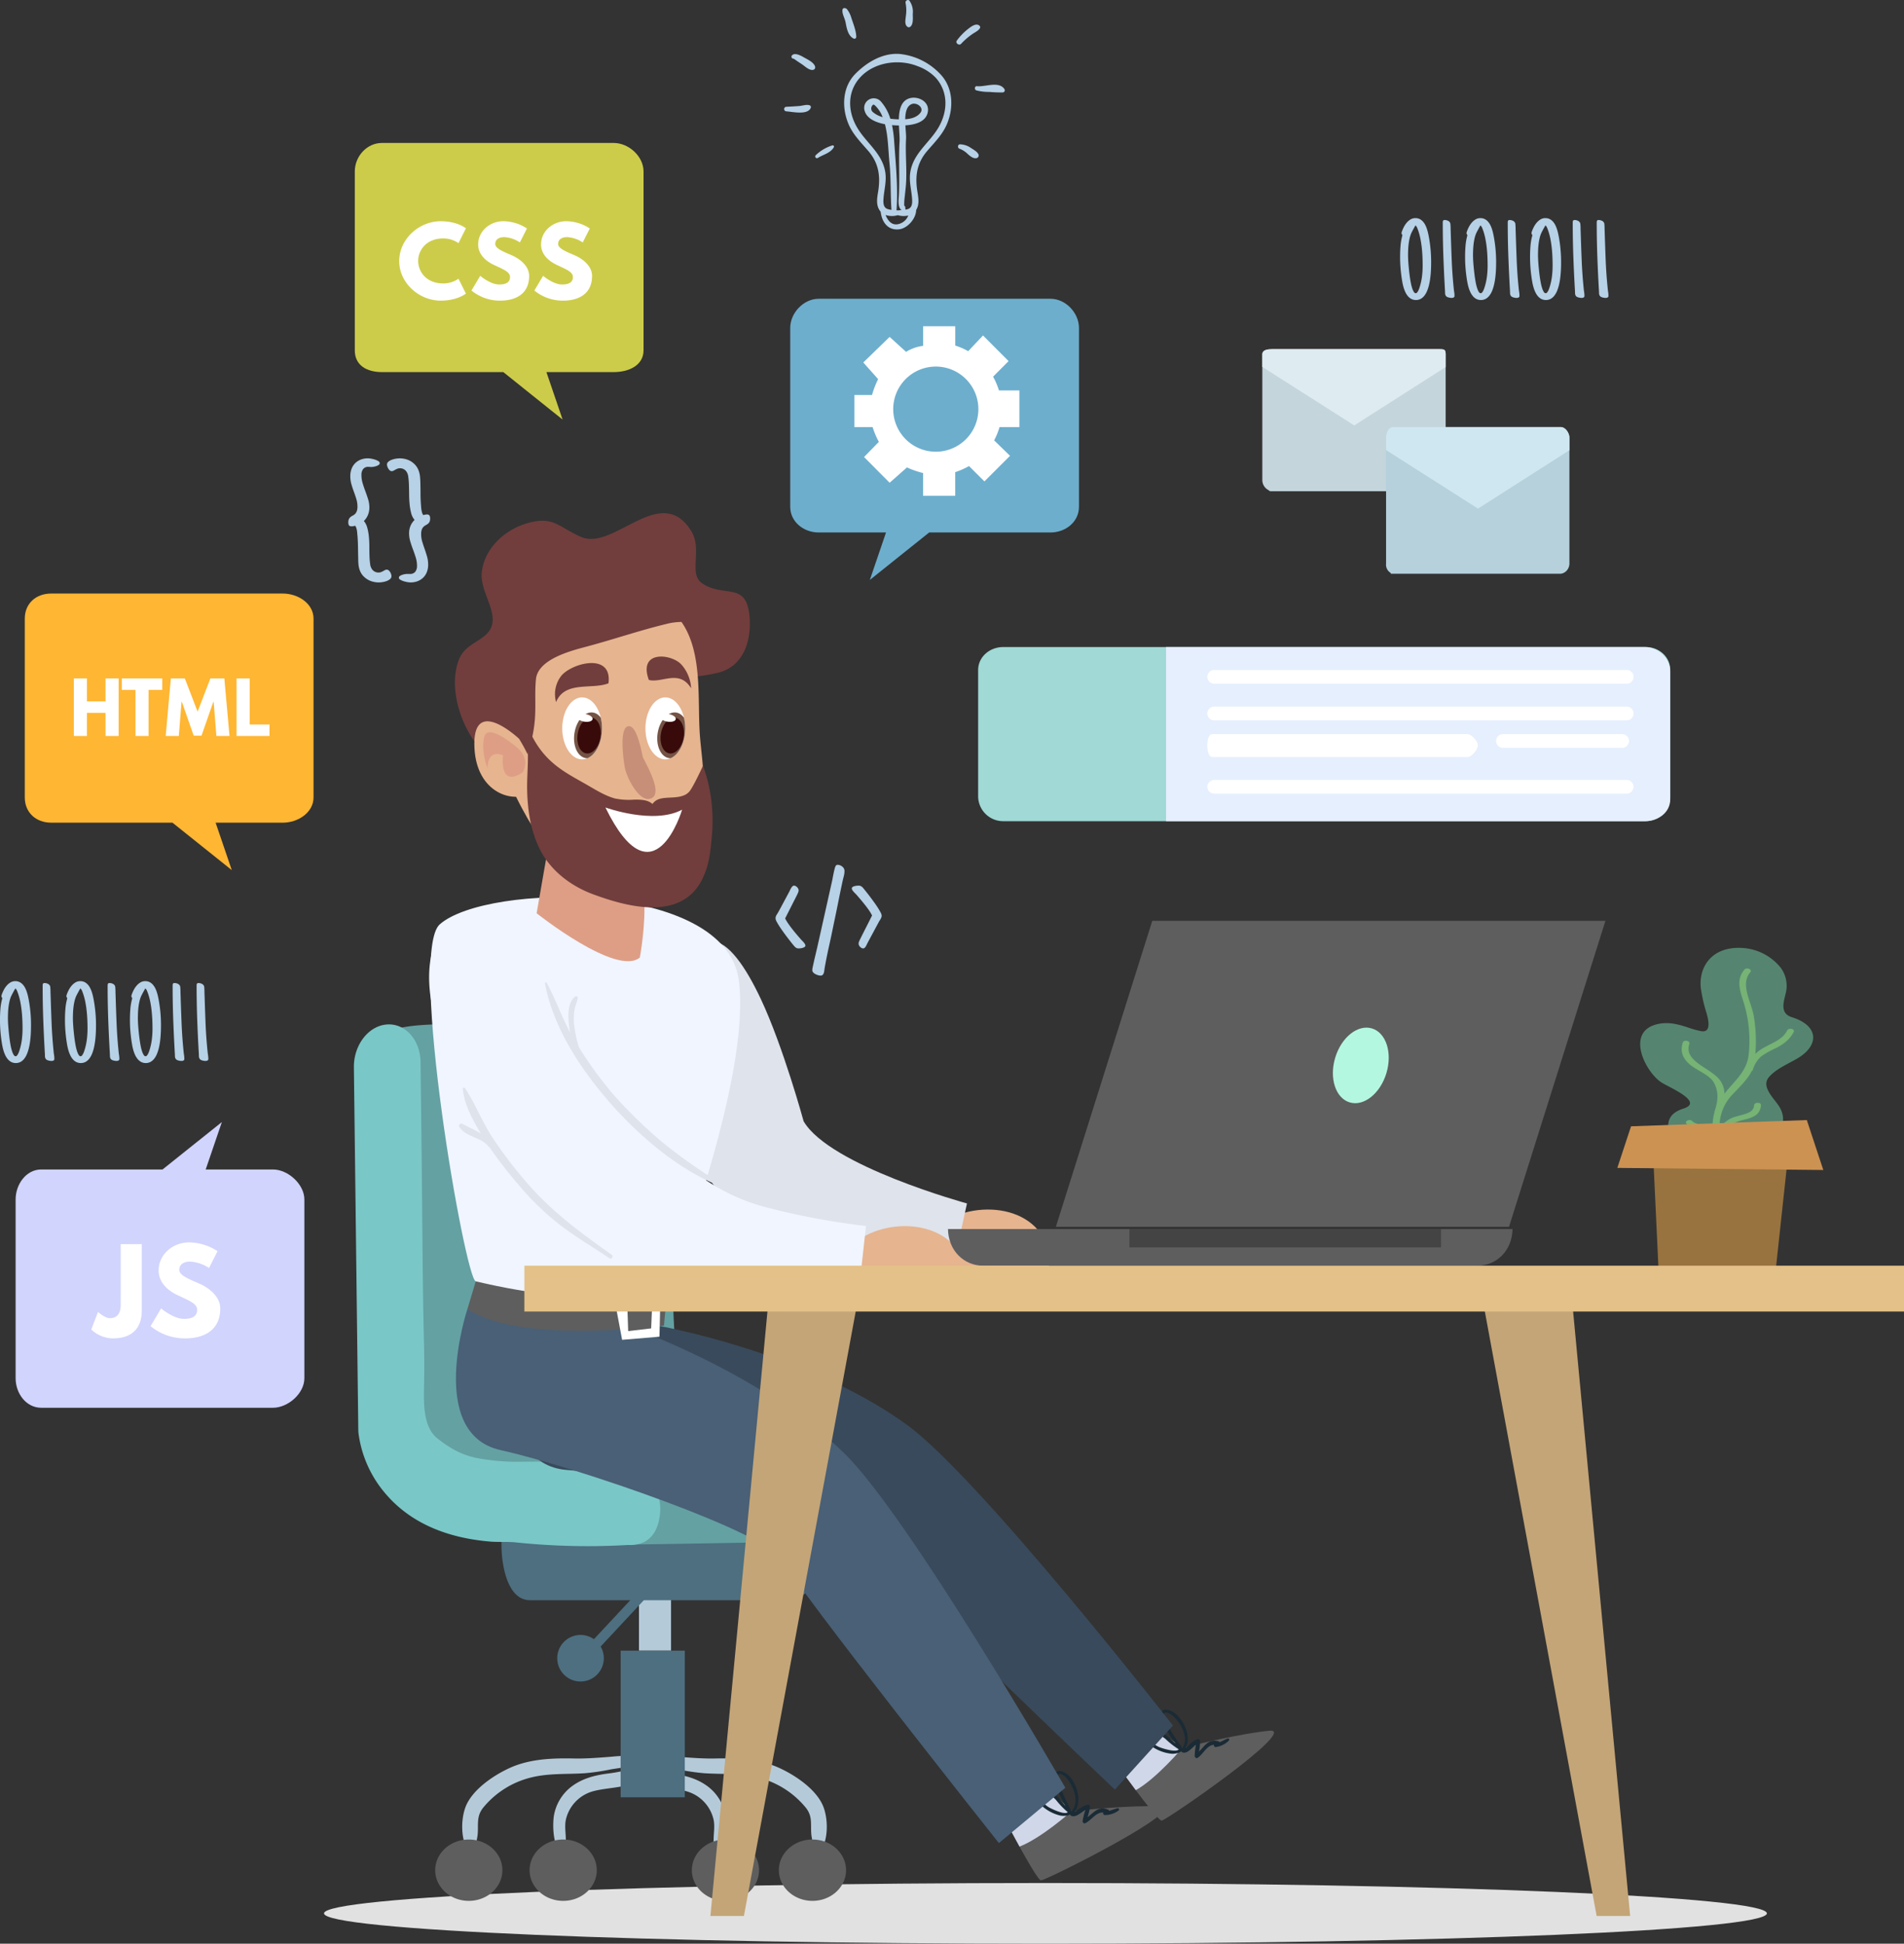 <svg xmlns="http://www.w3.org/2000/svg" xmlns:xlink="http://www.w3.org/1999/xlink" width="647.492" height="661.122" viewBox="0 0 647.492 661.122">
  <rect x="0" y="0" width="647.492" height="661.122" fill="#333333" stroke="none"/>
  <defs>
    <clipPath id="clip-path">
      <path id="Path_301" data-name="Path 301" d="M184.141,188.585c0,5.82-3.025,10.545-6.762,10.545s-6.76-4.724-6.76-10.545,3.027-10.546,6.76-10.546S184.141,182.76,184.141,188.585Z" transform="translate(-170.619 -178.039)" fill="none"/>
    </clipPath>
    <clipPath id="clip-path-2">
      <path id="Path_306" data-name="Path 306" d="M202.293,188.585c0,5.82-3.025,10.545-6.762,10.545s-6.762-4.724-6.762-10.545,3.027-10.546,6.762-10.546S202.293,182.76,202.293,188.585Z" transform="translate(-188.77 -178.039)" fill="none"/>
    </clipPath>
  </defs>
  <g id="Group_9318" data-name="Group 9318" transform="translate(-140 -1215)">
    <g id="Group_9291" data-name="Group 9291" transform="translate(250.183 1389.546)">
      <path id="Path_264" data-name="Path 264" d="M609.322,447.088c0,5.7-109.846,10.322-245.343,10.322s-245.337-4.618-245.337-10.322,109.843-10.322,245.337-10.322S609.322,441.389,609.322,447.088Z" transform="translate(-118.642 29.167)" fill="#e1e1e1"/>
      <g id="Group_9281" data-name="Group 9281" transform="translate(10.166)">
        <g id="Group_9243" data-name="Group 9243" transform="translate(252.502 406.124)">
          <g id="Group_9242" data-name="Group 9242">
            <g id="Group_9241" data-name="Group 9241">
              <path id="Path_265" data-name="Path 265" d="M309.381,436.977c1.761-.251,47.171-31.6,36.57-30.578-1.156.117-2.416.271-3.741.46-10.775,1.551-25.789,5.371-25.789,5.371l-9.414-6.671-8.559-6.1-1.454-1.065-9.834,9.854s3.869,5.448,8.285,11.509c1.63,2.234,3.4,4.617,5.052,6.807,1.749,2.333,3.457,4.541,4.879,6.294C307.418,435.378,308.952,437.04,309.381,436.977Z" transform="translate(-287.16 -398.395)" fill="#5e5e5e"/>
            </g>
            <path id="Path_266" data-name="Path 266" d="M300.476,426.2c7.013-3.914,15.864-14.4,15.864-14.4l-9.414-6.671-8.447-5.984c-4.64,3.654-10.124,7.981-11.174,8.9,0,0,3.761,5.342,8.169,11.4C297.1,421.684,298.821,424.008,300.476,426.2Z" transform="translate(-287.079 -397.972)" fill="#d0d7e9"/>
          </g>
          <path id="Path_267" data-name="Path 267" d="M307.343,413.924c.807.094,2.765-.192,3.376-.913a.326.326,0,0,0,.157.38c1.69.821,3.3-1.415,4.756-2.562a23.631,23.631,0,0,0-.421,3.881c.028.477.574.916,1.029.6,2-1.4,3.043-4.233,5.508-4.442a.622.622,0,0,0,.62.787,7.775,7.775,0,0,0,4.463-2.206c.288-.284-.008-.859-.408-.711-.966.341-1.831.917-2.776,1.28a.64.64,0,0,0-.424-.352c-3.488-.8-4.558,1.6-6.567,3.529a18.807,18.807,0,0,0,.38-3.572.692.692,0,0,0-.856-.661c-1.63.609-2.776,1.953-4.121,3.025,2.477-4.124-1.273-11.611-5.593-12.865-2.729-.787-3.189,1.107-2.4,3.365a31.176,31.176,0,0,0,4.657,7.973c-1.56-1.3-2.93-2.877-4.793-3.722a13.255,13.255,0,0,0-4.168-1.211c-1.68-.167-3.968.547-2.5,2.619A14.238,14.238,0,0,0,307.343,413.924Zm3.7-2a68.145,68.145,0,0,1-5.141-7.843,9.224,9.224,0,0,1-1.206-2.843c-.407-2.335,2.165-1.06,3.138-.162C310.544,403.568,313.347,408.4,311.04,411.925Zm-11.651-2.887c-.583-.609-2.553-2.586-.474-2.517a10.488,10.488,0,0,1,6.372,2.394,28.3,28.3,0,0,0,4.492,3.509c-.912,1.306-6.358-.591-6.794-.828A13.824,13.824,0,0,1,299.389,409.038Z" transform="translate(-281.779 -398.09)" fill="#1a2b36"/>
        </g>
        <g id="Group_9264" data-name="Group 9264" transform="translate(0 173.836)">
          <g id="Group_9244" data-name="Group 9244" transform="translate(96.944 191.232)">
            <rect id="Rectangle_4977" data-name="Rectangle 4977" width="10.911" height="21.822" fill="#b5cad9"/>
          </g>
          <path id="Path_268" data-name="Path 268" d="M269.586,367.5c0,6.953-7.354,18.726-14.968,18.726H167.044c-7.611,0-9.684-11.773-9.684-18.726v-.521c0-6.949,2.073-11.927,9.684-11.927h87.574c7.614,0,14.968,4.978,14.968,11.927Z" transform="translate(-107.177 -190.321)" fill="#4d6f80"/>
          <g id="Group_9258" data-name="Group 9258" transform="translate(27.651 213.054)">
            <g id="Group_9245" data-name="Group 9245" transform="translate(9.183 35.836)">
              <path id="Path_269" data-name="Path 269" d="M190.286,410.163c2.821-1.669,6.5-1.04,9.62-.8,3.951.3,7.9.617,11.863.53,7.343-.151,15.024.12,21.822,3.208,5.565,2.534,13.1,7.574,15.189,13.659,1.613,4.7,1.5,12.184-2.114,16.011-.634.672-1.582-.036-1.434-.837.335-1.827-.564-4.434-.722-6.317-.277-3.384.491-6.006-1.846-8.959a30.342,30.342,0,0,0-16.421-10.328c-5.872-1.453-12.01-1.041-17.994-1.411a74.729,74.729,0,0,1-8.917-1.3c-2.971-.553-6.451-.678-9.048-2.313A.67.67,0,0,1,190.286,410.163Z" transform="translate(-125.793 -409.046)" fill="#b5cad9"/>
              <path id="Path_270" data-name="Path 270" d="M208.284,410.163c-2.823-1.669-6.5-1.04-9.619-.8-3.956.3-7.9.617-11.866.53-7.345-.151-15.016.12-21.817,3.208-5.568,2.534-13.1,7.574-15.191,13.659-1.616,4.7-1.5,12.184,2.112,16.011a.865.865,0,0,0,1.437-.837c-.335-1.827.566-4.434.717-6.317.285-3.384-.488-6.006,1.847-8.959a30.345,30.345,0,0,1,16.418-10.328c5.875-1.453,12.011-1.041,18-1.411a75.081,75.081,0,0,0,8.919-1.3c2.966-.553,6.445-.678,9.044-2.313A.669.669,0,0,0,208.284,410.163Z" transform="translate(-148.796 -409.046)" fill="#b5cad9"/>
              <path id="Path_271" data-name="Path 271" d="M168.791,428.91a15.791,15.791,0,0,1,6.045-10.5c3.557-2.7,7.7-3.814,12.06-4.41a56.317,56.317,0,0,0,6.338-1.113c2.142-.549,4.106-1.605,6.3-1.92a1.391,1.391,0,0,1,1.552,2.022c-3.537,6.442-13.458,5.219-19.5,7.173a13.03,13.03,0,0,0-8.6,9.321c-.524,2.19-.079,4.6-.048,6.816.025,1.839.535,3.532-.312,5.2a.784.784,0,0,1-1.334,0C168.77,438.158,168.4,432.925,168.791,428.91Z" transform="translate(-137.698 -407.985)" fill="#b5cad9"/>
              <path id="Path_272" data-name="Path 272" d="M217.955,428.91a15.787,15.787,0,0,0-6.041-10.5c-3.56-2.7-7.7-3.814-12.06-4.41a56.131,56.131,0,0,1-6.338-1.113c-2.143-.549-4.106-1.605-6.306-1.92a1.39,1.39,0,0,0-1.551,2.022c3.535,6.442,13.456,5.219,19.5,7.173a13.028,13.028,0,0,1,8.6,9.321c.522,2.19.079,4.6.048,6.816-.025,1.839-.538,3.532.313,5.2a.782.782,0,0,0,1.331,0C217.978,438.158,218.346,432.925,217.955,428.91Z" transform="translate(-128.309 -407.985)" fill="#b5cad9"/>
            </g>
            <g id="Group_9257" data-name="Group 9257">
              <g id="Group_9250" data-name="Group 9250" transform="translate(0 64.241)">
                <g id="Group_9247" data-name="Group 9247" transform="translate(32.1)">
                  <g id="Group_9246" data-name="Group 9246">
                    <path id="Path_273" data-name="Path 273" d="M186.344,437.709a9.314,9.314,0,0,1-.087,1.306c-.7,5.145-5.512,9.125-11.332,9.125s-10.63-3.979-11.338-9.125a10.368,10.368,0,0,1-.089-1.306c0-5.761,5.116-10.439,11.427-10.439S186.344,431.948,186.344,437.709Z" transform="translate(-163.498 -427.27)" fill="#5e5e5e"/>
                  </g>
                </g>
                <g id="Group_9249" data-name="Group 9249">
                  <g id="Group_9248" data-name="Group 9248">
                    <path id="Path_274" data-name="Path 274" d="M165.751,437.709a9.816,9.816,0,0,1-.086,1.306c-.708,5.145-5.513,9.125-11.339,9.125s-10.622-3.979-11.338-9.125a11.685,11.685,0,0,1-.084-1.306c0-5.761,5.116-10.439,11.422-10.439S165.751,431.948,165.751,437.709Z" transform="translate(-142.904 -427.27)" fill="#5e5e5e"/>
                  </g>
                </g>
              </g>
              <g id="Group_9255" data-name="Group 9255" transform="translate(87.282 64.241)">
                <g id="Group_9252" data-name="Group 9252">
                  <g id="Group_9251" data-name="Group 9251">
                    <path id="Path_275" data-name="Path 275" d="M221.739,437.709a9.811,9.811,0,0,1-.09,1.306c-.7,5.145-5.507,9.125-11.332,9.125s-10.627-3.979-11.333-9.125a9.561,9.561,0,0,1-.083-1.306c0-5.761,5.109-10.439,11.416-10.439S221.739,431.948,221.739,437.709Z" transform="translate(-198.901 -427.27)" fill="#5e5e5e"/>
                  </g>
                </g>
                <g id="Group_9254" data-name="Group 9254" transform="translate(29.582)">
                  <g id="Group_9253" data-name="Group 9253">
                    <path id="Path_276" data-name="Path 276" d="M217.88,437.709a9.093,9.093,0,0,0,.1,1.306c.7,5.145,5.505,9.125,11.329,9.125s10.632-3.979,11.338-9.125a10.982,10.982,0,0,0,.083-1.306c0-5.761-5.114-10.439-11.421-10.439S217.88,431.948,217.88,437.709Z" transform="translate(-217.88 -427.27)" fill="#5e5e5e"/>
                  </g>
                </g>
              </g>
              <g id="Group_9256" data-name="Group 9256" transform="translate(63.058)">
                <rect id="Rectangle_4978" data-name="Rectangle 4978" width="21.822" height="49.878" fill="#4d6f80"/>
              </g>
            </g>
          </g>
          <g id="Group_9260" data-name="Group 9260">
            <path id="Path_277" data-name="Path 277" d="M316.763,402.2c-4.029-3.891-9.838-5.262-17.906-6.232-9.168-1.09-4.877-1.761-23.751-1.984-11.77-.139-39.351-1.527-43.067-15.383-1.242-4.611-.723-10.29-1.021-15.046q-.409-6.5-.719-13.02c-.39-7.979-.764-15.964-1.263-23.937-.906-14.617-1.7-29.235-2.611-43.855-.179-2.882-.519-5.8-.519-8.682,0-8.33-6.98-19.175-18.933-20.634-22.571-2.756-70.715-7.563-75.233,0,0,0,10.873,124.964,13.673,134.866s40.479,18.522,44.842,20.261c2.868,1.139,5.474,1.3,18.285,1.25,7.574,8.557-16.2,15.174,0,16.511,3.736.32,93.964-1.595,96.379-1.448,8.289.5,15.437-5.094,15.961-12.484A12.934,12.934,0,0,0,316.763,402.2Z" transform="translate(-121.49 -249.368)" fill="#64a1a3"/>
            <g id="Group_9259" data-name="Group 9259" transform="translate(0 0.047)">
              <path id="Path_278" data-name="Path 278" d="M171.636,425.321c-15.355-1.272-27.216-6.584-35.342-15.872a39.367,39.367,0,0,1-9.569-20.983c-.041-.447-.065-.9-.069-1.368l-1.492-123.065c-.1-7.566,4.9-14.1,11.168-14.6s11.41,5.22,11.5,12.78q.21,17.007.4,34.006c.229,20.282.257,40.618.75,60.884.115,4.308.136,8.593.081,12.915-.1,6.955-.8,15.989,4.509,20.208,4.333,3.445,8.576,5.788,13.84,6.748a73.4,73.4,0,0,0,13.928,1.188c14.211-.195,24.9.175,31.779,1.094,6.056.8,10.393,2.081,13.333,5.962a15.253,15.253,0,0,1,2.827,10.314c-.6,7.575-4.657,11.257-10.884,10.933a235.415,235.415,0,0,1-37.987-.854C177.4,425.295,174.444,425.551,171.636,425.321Z" transform="translate(-125.164 -249.398)" fill="#7ac7c7"/>
            </g>
          </g>
          <g id="Group_9263" data-name="Group 9263" transform="translate(69.151 193.219)">
            <g id="Group_9262" data-name="Group 9262" transform="translate(9.087)">
              <g id="Group_9261" data-name="Group 9261">
                <path id="Path_279" data-name="Path 279" d="M177.121,395.108a1.815,1.815,0,0,1-1.141-.385,1.509,1.509,0,0,1-.2-2.265l17.3-18.567a1.867,1.867,0,0,1,2.478-.17,1.5,1.5,0,0,1,.19,2.257l-17.3,18.562A1.852,1.852,0,0,1,177.121,395.108Z" transform="translate(-175.359 -373.33)" fill="#4d6f80"/>
              </g>
            </g>
            <path id="Path_280" data-name="Path 280" d="M185.367,390.55a7.919,7.919,0,1,1-7.921-7.918A7.924,7.924,0,0,1,185.367,390.55Z" transform="translate(-169.529 -368.133)" fill="#4d6f80"/>
          </g>
        </g>
        <g id="Group_9265" data-name="Group 9265" transform="translate(107.034 145.555)">
          <path id="Path_281" data-name="Path 281" d="M294.6,301.748c-6-15.7-30.633-14.914-39.764-3.534l-11.3,7.533c8.447,6.8,28.119,3.094,38.642,4.679C289.515,311.527,299.177,313.737,294.6,301.748Z" transform="translate(-166.062 -198.497)" fill="#e6b48f"/>
          <path id="Path_282" data-name="Path 282" d="M193.88,261.072s-5.307,93.663,97.192,78.683l4.215-19.3s-46.722-12.772-55.553-27.958c0,0-6.9-25.315-14.544-41.566C214.638,228.49,201.616,217.439,193.88,261.072Z" transform="translate(-193.833 -231.223)" fill="#dfe3eb"/>
        </g>
        <path id="Path_283" data-name="Path 283" d="M160.545,318.249s-8.071,43.915,17.88,45.961,94.351,15.235,100.322,23.895,86.093,84.829,86.093,84.829l19.746-21.792s-65.608-84.18-90.449-102.274c-33.9-24.7-84.6-33.714-84.6-33.714Z" transform="translate(-106.06 -38.778)" fill="#394a5c"/>
        <g id="Group_9269" data-name="Group 9269" transform="translate(34.702 270.686)">
          <g id="Group_9268" data-name="Group 9268" transform="translate(180.957 154.406)">
            <g id="Group_9267" data-name="Group 9267">
              <g id="Group_9266" data-name="Group 9266">
                <path id="Path_284" data-name="Path 284" d="M281.518,450.5c1.78,0,51.114-24.716,40.476-25.174-1.164-.05-2.433-.073-3.767-.072-10.888.036-26.287,1.724-26.287,1.724l-8.392-7.923-7.622-7.231-1.291-1.256-11.112,8.386s3.071,5.936,6.6,12.554c1.3,2.439,2.721,5.042,4.051,7.444,1.409,2.555,2.792,4.977,3.951,6.911C279.8,448.641,281.085,450.5,281.518,450.5Z" transform="translate(-263.523 -410.564)" fill="#5e5e5e"/>
              </g>
              <path id="Path_285" data-name="Path 285" d="M274.156,438.518c7.493-2.9,17.715-12.041,17.715-12.041l-8.392-7.923-7.527-7.1c-5.108,2.972-11.14,6.492-12.306,7.254,0,0,2.972,5.808,6.5,12.424C271.443,433.571,272.825,436.115,274.156,438.518Z" transform="translate(-263.454 -410.067)" fill="#d0d7e9"/>
            </g>
            <path id="Path_286" data-name="Path 286" d="M282.624,427.462c.79.2,2.77.2,3.476-.436a.316.316,0,0,0,.1.393c1.559,1.054,3.465-.935,5.07-1.872a23.687,23.687,0,0,0-.962,3.786c-.034.474.443.987.932.737,2.182-1.105,3.608-3.761,6.079-3.624a.618.618,0,0,0,.507.862,7.737,7.737,0,0,0,4.721-1.563c.327-.237.117-.848-.3-.756-1,.2-1.941.648-2.927.881a.616.616,0,0,0-.368-.41c-3.345-1.287-4.74.94-7,2.58a18.877,18.877,0,0,0,.876-3.487.7.7,0,0,0-.759-.776c-1.7.374-3.019,1.549-4.5,2.425,3.029-3.742.359-11.678-3.746-13.52-2.592-1.163-3.307.642-2.849,2.993a31.326,31.326,0,0,0,3.5,8.551c-1.367-1.507-2.5-3.262-4.23-4.357a13.216,13.216,0,0,0-3.959-1.783c-1.638-.394-4-.009-2.834,2.246A14.257,14.257,0,0,0,282.624,427.462Zm3.942-1.468a68.4,68.4,0,0,1-4-8.481,9.285,9.285,0,0,1-.8-2.99c-.075-2.368,2.293-.745,3.127.278C287.241,417.65,289.339,422.822,286.566,425.994Zm-11.131-4.487c-.5-.681-2.17-2.91-.123-2.558a10.465,10.465,0,0,1,5.974,3.267,28.6,28.6,0,0,0,3.965,4.1c-1.093,1.166-6.218-1.471-6.621-1.766A13.83,13.83,0,0,1,275.436,421.506Z" transform="translate(-258.15 -409.584)" fill="#1a2b36"/>
          </g>
          <path id="Path_287" data-name="Path 287" d="M151.339,311.5s-14.119,42.361,11.3,48.008,91.3,28.24,96.012,37.652,73.416,96.008,73.416,96.008l22.592-18.821s-53.226-92.515-75.3-113.9c-30.119-29.18-79.065-45.18-79.065-45.18Z" transform="translate(-147.428 -311.503)" fill="#496076"/>
        </g>
        <path id="Path_288" data-name="Path 288" d="M152.763,305.467s50.829,7.53,64.948,4.706l-.94,10.353s-48.949,6.589-66.834-5.65Z" transform="translate(-111.324 -44.189)" fill="#5e5e5e"/>
        <path id="Path_289" data-name="Path 289" d="M157.29,352.3c-3.664-.873-22.989-111.939-12.237-121.424,16-14.12,96.951-15.062,101.659,18.821,4.661,33.565-24.475,107.308-24.475,107.308S196.825,361.711,157.29,352.3Z" transform="translate(-115.851 -91.022)" fill="#f0f5ff"/>
        <g id="Group_9270" data-name="Group 9270" transform="translate(25.586 138.258)">
          <path id="Path_290" data-name="Path 290" d="M276.487,305.372c-6-15.7-30.636-14.912-39.767-3.534l-11.3,7.532c8.448,6.8,28.117,3.094,38.64,4.676C271.4,315.151,281.062,317.36,276.487,305.372Z" transform="translate(-94.736 -189.176)" fill="#e6b48f"/>
          <path id="Path_291" data-name="Path 291" d="M158.148,226.55c20.7.561,21.875,27.94,36.933,47.708,28.18,36.98,46.638,46.109,60.243,49.888a245.375,245.375,0,0,0,34.827,6.589l-2.824,25.414s-66.832,1.885-98.834-25.414C173.685,318.1,162,301.3,153.161,284.1c-7.066-13.746-14.992-32.849-10.035-48.62,1.172-3.711,3.275-6.5,7.078-7.716A23.86,23.86,0,0,1,158.148,226.55Z" transform="translate(-141.579 -226.542)" fill="#f0f5ff"/>
        </g>
        <path id="Path_292" data-name="Path 292" d="M170.765,204.618c-.717,2.821-5.731,32-5.731,32s27.213,21.649,35.089,15.06c0,0,2.151-11.291,1.434-20.707s-1.434-21.65-1.434-21.65Z" transform="translate(-102.889 -100.533)" fill="#de9e85"/>
        <g id="Group_9271" data-name="Group 9271" transform="translate(88.41 265.285)">
          <path id="Path_293" data-name="Path 293" d="M181.885,308.984l2.8,14.936,12.707-1.059.353-14.823Z" transform="translate(-181.885 -308.038)" fill="#fff"/>
          <path id="Path_294" data-name="Path 294" d="M184.813,310.654l.3,9.035,7.818-.918.353-8.471Z" transform="translate(-180.249 -306.773)" fill="#5e5e5e"/>
        </g>
        <path id="Path_295" data-name="Path 295" d="M231.245,161.686c-4.768-3.308.3-11.4-3.693-17.8C217.231,127.306,201.374,150.6,190.3,146c-7.731-3.208-9.43-7.544-18.905-4.625-7.268,2.237-13.866,8.208-15.015,16.093-.895,6.138,4.392,12.323,3.6,17.632-.907,6.1-8.509,6.08-11.171,12-6.009,13.352,5.61,38.838,21.725,38.119L202.3,199.1c12.451-7.1,22.169-3.866,34.592-7.042,8.041-2.056,10.9-9.954,10.59-17.7C246.914,160.389,238.861,166.962,231.245,161.686Z" transform="translate(-112.854 -137.841)" fill="#713e3d"/>
        <path id="Path_296" data-name="Path 296" d="M217.364,161.58a21.073,21.073,0,0,0-5.151.684c-8.923,2.156-17.676,5.155-26.546,7.547-5.214,1.408-17.093,4.187-17.8,11.258-.454,4.548,0,9.09-.365,13.628-.672,8.529-3.688,15.972-7.956,22.988,1.406,3.106,2.915,6.172,4.6,9.129a54.121,54.121,0,0,0,6.133,9.15,46.684,46.684,0,0,0,17.108,12.32c7.832,3.22,17.557,3.819,24.51-1.51,6.388-4.88,9.67-14.959,11.9-22.659,2.12-7.327.446-16.031-.154-23.683C222.7,188.408,224.763,172.162,217.364,161.58Z" transform="translate(-105.958 -124.578)" fill="#e6b48f"/>
        <g id="Group_9275" data-name="Group 9275" transform="translate(70.85 62.652)">
          <path id="Path_297" data-name="Path 297" d="M170.621,188.587c0,5.825,3.027,10.545,6.76,10.545s6.758-4.72,6.758-10.545-3.025-10.551-6.758-10.551S170.621,182.762,170.621,188.587Z" transform="translate(-170.618 -178.036)" fill="#fff"/>
          <g id="Group_9274" data-name="Group 9274" transform="translate(0 0.005)">
            <g id="Group_9273" data-name="Group 9273" clip-path="url(#clip-path)">
              <g id="Group_9272" data-name="Group 9272" transform="translate(4.015 5.118)">
                <path id="Path_298" data-name="Path 298" d="M173.348,188.294c-.69,4.28,1.021,8.119,3.828,8.573s5.642-2.654,6.333-6.932-1.022-8.115-3.833-8.568S174.038,184.017,173.348,188.294Z" transform="translate(-173.195 -181.323)" fill="#745345"/>
                <path id="Path_299" data-name="Path 299" d="M174.035,187.93c-.541,3.354.751,6.35,2.888,6.7s4.3-2.1,4.841-5.448-.75-6.345-2.882-6.688S174.574,184.582,174.035,187.93Z" transform="translate(-172.794 -180.689)" fill="#390a0a"/>
                <path id="Path_300" data-name="Path 300" d="M173.87,182.572c-.115.712.968,1.479,2.421,1.713s2.721-.151,2.837-.864-.973-1.475-2.421-1.71S173.984,181.863,173.87,182.572Z" transform="translate(-172.822 -181.144)" fill="#fff"/>
              </g>
            </g>
          </g>
        </g>
        <g id="Group_9279" data-name="Group 9279" transform="translate(99.142 62.652)">
          <path id="Path_302" data-name="Path 302" d="M188.772,188.587c0,5.825,3.029,10.545,6.762,10.545s6.758-4.72,6.758-10.545-3.025-10.551-6.758-10.551S188.772,182.762,188.772,188.587Z" transform="translate(-188.769 -178.036)" fill="#fff"/>
          <g id="Group_9278" data-name="Group 9278" transform="translate(0 0.005)">
            <g id="Group_9277" data-name="Group 9277" clip-path="url(#clip-path-2)">
              <g id="Group_9276" data-name="Group 9276" transform="translate(4.016 5.118)">
                <path id="Path_303" data-name="Path 303" d="M191.5,188.294c-.692,4.28,1.021,8.119,3.827,8.573s5.644-2.654,6.333-6.932-1.021-8.115-3.831-8.568S192.189,184.017,191.5,188.294Z" transform="translate(-191.347 -181.323)" fill="#745345"/>
                <path id="Path_304" data-name="Path 304" d="M192.187,187.93c-.542,3.354.75,6.35,2.888,6.7s4.3-2.1,4.84-5.448-.748-6.345-2.88-6.688S192.727,184.582,192.187,187.93Z" transform="translate(-190.946 -180.689)" fill="#390a0a"/>
                <path id="Path_305" data-name="Path 305" d="M192.022,182.572c-.117.712.968,1.479,2.421,1.713s2.721-.151,2.837-.864-.973-1.475-2.422-1.71S192.134,181.863,192.022,182.572Z" transform="translate(-190.974 -181.144)" fill="#fff"/>
              </g>
            </g>
          </g>
        </g>
        <g id="Group_9280" data-name="Group 9280" transform="translate(40.961 70.793)">
          <path id="Path_307" data-name="Path 307" d="M166.671,189.218s-15.277-14.468-15.228,1.685,12.367,20.31,18.682,16.954S166.671,189.218,166.671,189.218Z" transform="translate(-151.443 -183.259)" fill="#e6b48f"/>
          <path id="Path_308" data-name="Path 308" d="M165.169,191.076s-10.25-8.983-11.449-3.827,1.147,10.644,1.147,10.644-.373-6.623,5.253-4.4c0,0-1.557,11.235,6.648,5.791C166.768,199.284,169.611,195.189,165.169,191.076Z" transform="translate(-150.361 -181.922)" fill="#de9e85"/>
        </g>
        <path id="Path_309" data-name="Path 309" d="M190.682,194.917c-.917-4.5-2.53-11.483-5.212-10.507-2.933,1.071-1.284,12.272-.821,14.451.58,2.723,4.8,11.8,8.95,9.982C197.193,207.265,192.978,199.28,190.682,194.917Z" transform="translate(-92.423 -111.874)" fill="#c78e78"/>
        <path id="Path_310" data-name="Path 310" d="M170.9,175.265a10.1,10.1,0,0,0-1.489,8.565c2.977-7.374,12.326-4.157,17.816-6.4C188.626,166.508,173.88,170.793,170.9,175.265Z" transform="translate(-100.652 -119.567)" fill="#713e3d"/>
        <path id="Path_311" data-name="Path 311" d="M200.923,171.928a13.235,13.235,0,0,1,3.239,8.007c-4.006-6.576-9.882-1.713-14.377-2.845C186.011,166.786,197.653,168.163,200.923,171.928Z" transform="translate(-89.477 -120.357)" fill="#713e3d"/>
        <path id="Path_312" data-name="Path 312" d="M224.534,307.3a180.115,180.115,0,0,1-18.07-12.934,161.879,161.879,0,0,1-16.056-15.646A130.26,130.26,0,0,1,178.393,262.3a42.415,42.415,0,0,1-1.607-7.458,19.054,19.054,0,0,1,.1-5.259c.223-1.436.963-2.676,1.119-4.115a.523.523,0,0,0-.781-.449c-2.831,1.931-2.5,6.846-2.2,9.823a24.06,24.06,0,0,0,.393,2.5c-2.941-5.522-5-11.463-7.987-16.969-.178-.329-.633-.092-.57.242,2.687,14.451,11.463,28.1,20.854,39.122,9.651,11.327,22.453,22.613,36.138,28.745A.68.68,0,0,0,224.534,307.3Z" transform="translate(-101.875 -80.648)" fill="#dfe3eb"/>
        <path id="Path_313" data-name="Path 313" d="M199.988,320.039c-10.646-7.558-20.707-14.951-29.215-24.944a149.932,149.932,0,0,1-11.368-15.017c-3.49-5.337-5.777-11.391-9.256-16.684-.21-.318-.828-.235-.782.212.53,5.3,3.368,10.6,6.161,15.221-1.969-1.253-4.213-2.163-6.252-3.309-.647-.365-1.492.385-1.054,1.052,2.327,3.548,7.412,3.384,9.949,6.7a.74.74,0,0,0,.332.238,143.952,143.952,0,0,0,9.692,12.561,92.916,92.916,0,0,0,14.117,13.723c5.407,4.174,11.318,7.634,16.97,11.455C200.036,321.752,200.711,320.554,199.988,320.039Z" transform="translate(-112.349 -67.802)" fill="#dfe3eb"/>
        <path id="Path_314" data-name="Path 314" d="M227.02,213.151a53.857,53.857,0,0,0-2.846-11.965s-3.163,6.889-4.547,8.66c-1.479,1.892-4.31,2.067-6.478,2.17-2.785.131-4.8.256-6.165,2.187-1.545-1.431-4.018-1.507-6.193-1.489a22.725,22.725,0,0,1-6.614-.4c-3.538-.988-6.794-3.116-9.977-4.924-5.463-3.1-10.337-5.618-14.471-10.616-4.257-5.144-6.378-11.408-7.61-17.934-.185-.98-1.68-.733-1.671.234a29.02,29.02,0,0,0,3.844,13.643c.77,5.415-.027,11.224.073,16.566.123,6.791,1.111,13.469,3.986,19.636,3.593,7.712,10.722,13.126,18.365,15.964,11.534,4.282,30.472,9.544,37.457-5.653,2.145-4.668,2.435-8.361,2.946-13.444A57.451,57.451,0,0,0,227.02,213.151Z" transform="translate(-105.45 -115.282)" fill="#713e3d"/>
        <path id="Path_315" data-name="Path 315" d="M180.041,202.067s16.39,5.96,26.075.747C206.116,202.814,196.431,235.594,180.041,202.067Z" transform="translate(-94.505 -101.958)" fill="#fff"/>
      </g>
      <g id="Group_9290" data-name="Group 9290" transform="translate(68.143 138.665)">
        <g id="Group_9284" data-name="Group 9284" transform="translate(371.678 9.181)">
          <g id="Group_9282" data-name="Group 9282" transform="translate(7.775)">
            <path id="Path_316" data-name="Path 316" d="M420.506,287.369c-4.308,1.38-5.505,3.756-5.131,7.176.683,6.207,11.021,9.873,16.945,6.2a1,1,0,0,0,.731.4c6.576.932,15.048-.419,19.071-4.888,2.581-2.866,2.971-6.084,1.133-9.29-1.713-2.987-6.667-7-3.555-10.443,2.377-2.631,5.964-4.166,9.259-6.037,7.875-4.469,7.711-11.283-1.517-14.178-5.429-1.7-1.634-7.366-1.833-10.7a10.36,10.36,0,0,0-1.969-6.082,18.066,18.066,0,0,0-12.024-6.7c-10.847-1.172-15.875,5.739-15.227,13.308a51.9,51.9,0,0,0,1.944,8.652c.225.857,2.276,7.084-1.884,6.23a30.793,30.793,0,0,1-3.71-1c-3.792-1.288-7.413-2.361-11.528-1.256-10.228,2.748-3.78,15.9,1.663,19.608C415.362,280.066,427.74,285.052,420.506,287.369Z" transform="translate(-405.803 -232.693)" fill="#558570"/>
            <path id="Path_317" data-name="Path 317" d="M418.5,289.138c1.323,1.44,4.648,1.03,6.439,2.181a5.47,5.47,0,0,1,.429.355,18.119,18.119,0,0,1,.637-5.544.657.657,0,0,1,.02-.293c1.149-3.367,1.587-6.7-.321-9.977-1.258-2.157-4.737-3.644-6.98-5.178-3.323-2.276-4.565-4.985-3.495-8.274.355-1.1,2.589-.634,2.23.466-1.925,5.9,6.826,7.931,10.241,12.1a7.915,7.915,0,0,1,1.7,4.8c3.3-4.24,7.48-7.351,8.2-13a43.85,43.85,0,0,0-1.754-18.293c-1.139-3.7-2.567-7.466.327-10.88.8-.951,2.809-.072,2,.885-3.512,4.143.412,10.245,1.171,14.748a50.613,50.613,0,0,1,.552,13.026,12.2,12.2,0,0,1,1.824-1.47c3.368-2.2,7.254-3.041,8.992-6.484.527-1.044,2.767-.591,2.234.471-1.211,2.389-3.125,3.978-5.873,5.426a32.3,32.3,0,0,0-5.106,2.831,9.833,9.833,0,0,0-2.907,4.626.808.808,0,0,1-.4.441c-1.417,2.91-4.207,5.487-6.5,7.942a15.606,15.606,0,0,0-4.414,11.442,10.964,10.964,0,0,1,3.6-3.158c2.916-1.576,7.92-1.234,8.144-4.6.073-1.127,2.388-1.13,2.313,0-.156,2.358-1.457,3.7-4.332,4.541-1.953.57-3.724.8-5.384,1.872a8.817,8.817,0,0,0-3.822,5.536.758.758,0,0,1-.145.29c.061.408.114.817.185,1.233.192,1.122-2.123,1.108-2.311,0-.042-.218-.064-.427-.1-.645a.757.757,0,0,1-.634-.585c-.383-1.912-1.007-3.228-3.529-3.908-2.1-.57-3.833-.524-5.223-2.036C415.649,289.1,417.654,288.217,418.5,289.138Z" transform="translate(-400.745 -230.18)" fill="#76b375"/>
          </g>
          <g id="Group_9283" data-name="Group 9283" transform="translate(0 58.577)">
            <path id="Path_318" data-name="Path 318" d="M450.506,317.885l4.67-43.316h-46.7l2.035,43.316Z" transform="translate(-396.538 -267.874)" fill="#98733f"/>
            <path id="Path_319" data-name="Path 319" d="M400.815,286.547l4.664-14.151,59.774-2.122,5.608,16.983Z" transform="translate(-400.815 -270.274)" fill="#cc9252"/>
          </g>
        </g>
        <g id="Group_9289" data-name="Group 9289">
          <g id="Group_9287" data-name="Group 9287" transform="translate(144.051)">
            <g id="Group_9285" data-name="Group 9285" transform="translate(36.693)">
              <path id="Path_320" data-name="Path 320" d="M311.1,226.8,278.319,330.875h154.1L465.205,226.8Z" transform="translate(-278.319 -226.803)" fill="#5e5e5e"/>
              <path id="Path_321" data-name="Path 321" d="M356.962,265.576c-2.09,6.949-7.683,11.408-12.491,9.958s-7.016-8.247-4.927-15.2,7.683-11.4,12.491-9.96S359.051,258.629,356.962,265.576Z" transform="translate(-244.554 -213.784)" fill="#b4f7e0"/>
            </g>
            <g id="Group_9286" data-name="Group 9286" transform="translate(0 104.554)">
              <path id="Path_322" data-name="Path 322" d="M446.767,293.931c0,7.443-5.356,12.691-11.965,12.691H266.746c-6.612,0-11.968-5.248-11.968-12.691,0-.189.02.221.026.221H446.739C446.745,294.152,446.767,293.742,446.767,293.931Z" transform="translate(-254.778 -293.881)" fill="#5e5e5e"/>
              <rect id="Rectangle_4979" data-name="Rectangle 4979" width="105.991" height="6.235" transform="translate(61.696 0.271)" fill="#444"/>
            </g>
          </g>
          <g id="Group_9288" data-name="Group 9288" transform="translate(63.264 129.329)">
            <path id="Path_323" data-name="Path 323" d="M214.34,518.931l38.677-209.156H222.679L202.948,518.931Z" transform="translate(-202.948 -309.776)" fill="#c4a577"/>
            <path id="Path_324" data-name="Path 324" d="M410.168,518.931l-38.68-209.156H401.83l19.73,209.156Z" transform="translate(-108.785 -309.776)" fill="#c4a577"/>
          </g>
          <rect id="Rectangle_4980" data-name="Rectangle 4980" width="469.167" height="15.587" transform="translate(0 117.295)" fill="#e4c188"/>
        </g>
      </g>
    </g>
    <g id="Group_9294" data-name="Group 9294" transform="translate(472.636 1435.082)">
      <path id="Path_325" data-name="Path 325" d="M496.723,218.02a8.351,8.351,0,0,1-8.322,8.266H269.875a8.52,8.52,0,0,1-8.515-8.266V174.9c0-4.534,3.978-7.845,8.515-7.845H488.4c4.537,0,8.322,3.311,8.322,7.845Z" transform="translate(-261.36 -167.055)" fill="#a0d9d5"/>
      <path id="Path_326" data-name="Path 326" d="M473.816,175.315v43.531c0,4.536-4.129,7.44-8.665,7.44H302.36v-59.23H465.151C469.687,167.055,473.816,170.779,473.816,175.315Z" transform="translate(-238.454 -167.055)" fill="#e6effd"/>
      <g id="Group_9293" data-name="Group 9293" transform="translate(77.935 7.793)">
        <path id="Path_327" data-name="Path 327" d="M456.318,174.393a2.338,2.338,0,0,1-2.338,2.338H313.7a2.338,2.338,0,0,1-2.338-2.338h0a2.339,2.339,0,0,1,2.338-2.338H453.98a2.339,2.339,0,0,1,2.338,2.338Z" transform="translate(-311.36 -172.055)" fill="#fff"/>
        <path id="Path_328" data-name="Path 328" d="M456.318,182.393a2.338,2.338,0,0,1-2.338,2.338H313.7a2.338,2.338,0,0,1-2.338-2.338h0a2.339,2.339,0,0,1,2.338-2.338H453.98a2.339,2.339,0,0,1,2.338,2.338Z" transform="translate(-311.36 -167.585)" fill="#fff"/>
        <path id="Path_329" data-name="Path 329" d="M456.318,198.393a2.377,2.377,0,0,1-2.414,2.338H313.774a2.376,2.376,0,0,1-2.414-2.338h0a2.377,2.377,0,0,1,2.414-2.338H453.9a2.378,2.378,0,0,1,2.414,2.338Z" transform="translate(-311.36 -158.646)" fill="#fff"/>
        <g id="Group_9292" data-name="Group 9292" transform="translate(0 21.822)">
          <path id="Path_330" data-name="Path 330" d="M403.323,190.02c0,1.334-2.129,3.828-3.468,3.828H313.033c-1.336,0-1.673-2.494-1.673-3.828v-.259c0-1.334.337-3.707,1.673-3.707h86.822c1.339,0,3.468,2.372,3.468,3.707Z" transform="translate(-311.36 -186.055)" fill="#fff"/>
          <path id="Path_331" data-name="Path 331" d="M419.562,188.393a2.338,2.338,0,0,1-2.338,2.338H376.7a2.338,2.338,0,0,1-2.338-2.338h0a2.339,2.339,0,0,1,2.338-2.338h40.526a2.339,2.339,0,0,1,2.338,2.338Z" transform="translate(-276.162 -186.055)" fill="#fff"/>
        </g>
      </g>
    </g>
    <g id="Group_9295" data-name="Group 9295" transform="translate(569.275 1333.767)">
      <path id="Path_332" data-name="Path 332" d="M385.708,103.835v42.883c0,.7.187,1.769-.243,2.263-.516.6-.832,1.393-1.68,1.393H325.979l-.567-.405a3.87,3.87,0,0,1-2.051-3.251V103.835c0-1.551,1.769-1.78,3.32-1.78h57.1C385.337,102.055,385.708,102.284,385.708,103.835Z" transform="translate(-323.36 -102.055)" fill="#c4d5dc"/>
      <path id="Path_333" data-name="Path 333" d="M385.708,103.833v4.308l-31.085,19.85L323.36,108.082v-4.249c0-1.551,1.763-1.778,3.314-1.778H383.79C385.34,102.055,385.708,102.283,385.708,103.833Z" transform="translate(-323.36 -102.055)" fill="#deebf0"/>
    </g>
    <g id="Group_9296" data-name="Group 9296" transform="translate(611.36 1360.265)">
      <path id="Path_334" data-name="Path 334" d="M412.708,122.631v42.883a3.7,3.7,0,0,1-.744,2.145,3.218,3.218,0,0,1-2.173,1.275H351.986l-.07-.287a3.243,3.243,0,0,1-1.556-3.133V122.631c0-1.552.776-3.576,2.327-3.576h57.1C411.345,119.055,412.708,121.078,412.708,122.631Z" transform="translate(-350.36 -119.055)" fill="#b6d1dc"/>
      <path id="Path_335" data-name="Path 335" d="M412.708,122.629v4.307l-31.08,19.85L350.36,126.878v-4.249c0-1.552.768-3.574,2.321-3.574H409.8C411.35,119.055,412.708,121.077,412.708,122.629Z" transform="translate(-350.36 -119.055)" fill="#cfe7f0"/>
    </g>
    <g id="Group_9298" data-name="Group 9298" transform="translate(258.444 1370.892)">
      <path id="Path_340" data-name="Path 340" d="M138.62,165.964a1.268,1.268,0,0,1-.507,1.012,3.97,3.97,0,0,1-1.2.661,7.4,7.4,0,0,1-1.428.351,8.741,8.741,0,0,1-1.167.1,8,8,0,0,1-2.489-.4,6.349,6.349,0,0,1-2.23-1.256,5.608,5.608,0,0,1-1.231-1.4,6.382,6.382,0,0,1-.687-1.582,8.646,8.646,0,0,1-.3-1.724c-.044-.6-.065-1.224-.065-1.88q-.051-1.919-.078-3.839t-.182-3.838c-.034-.276-.059-.561-.076-.856a7.736,7.736,0,0,0-.1-.882,6.714,6.714,0,0,0-.207-.856,2.709,2.709,0,0,0-.39-.776c-.19.051-.379.1-.569.14a2.546,2.546,0,0,1-.572.065c-.5,0-.825-.112-.973-.337a1.885,1.885,0,0,1-.22-1.012,2.468,2.468,0,0,1,.234-1.178,2.128,2.128,0,0,1,.57-.689,4.753,4.753,0,0,1,.751-.466,2.885,2.885,0,0,0,.753-.546,2.692,2.692,0,0,0,.57-.921,4.394,4.394,0,0,0,.232-1.593,8.641,8.641,0,0,0-.376-2.516c-.249-.831-.532-1.663-.842-2.5s-.592-1.693-.843-2.567a9.851,9.851,0,0,1-.376-2.736,6.968,6.968,0,0,1,.427-2.477,5.353,5.353,0,0,1,1.22-1.919,5.577,5.577,0,0,1,1.892-1.231,6.6,6.6,0,0,1,2.477-.441,7.03,7.03,0,0,1,.971.1,9.388,9.388,0,0,1,1.336.312,5.208,5.208,0,0,1,1.18.519.871.871,0,0,1,.507.726.7.7,0,0,1-.351.581,3.12,3.12,0,0,1-.817.4,6.257,6.257,0,0,1-.946.234,5.025,5.025,0,0,1-.74.078,4.289,4.289,0,0,1-.466-.027,4.245,4.245,0,0,0-.466-.027,2.177,2.177,0,0,0-1.867.765,3.235,3.235,0,0,0-.57,1.984,9.741,9.741,0,0,0,.415,2.826q.416,1.375.921,2.723t.934,2.723a9.455,9.455,0,0,1,.429,2.827,6.684,6.684,0,0,1-.468,2.475,5.937,5.937,0,0,1-1.4,2.089A5.941,5.941,0,0,1,130.4,149.5a17.518,17.518,0,0,1,.544,3.022c.1,1.08.157,2.187.157,3.318s.016,2.209.05,3.23a25.936,25.936,0,0,0,.221,2.735,3.787,3.787,0,0,0,.661,1.828,2.716,2.716,0,0,0,.946.8,2.654,2.654,0,0,0,1.233.285,2.372,2.372,0,0,0,.881-.154,5.848,5.848,0,0,0,.714-.338q.323-.18.609-.337a1.232,1.232,0,0,1,.6-.156,1.008,1.008,0,0,1,.634.235,2.212,2.212,0,0,1,.519.583,2.98,2.98,0,0,1,.337.739A2.386,2.386,0,0,1,138.62,165.964Z" transform="translate(-123.942 -125.873)" fill="#b7d1e6"/>
      <path id="Path_341" data-name="Path 341" d="M147.058,146.307a2.6,2.6,0,0,1-.22,1.192,2,2,0,0,1-.569.675,6.152,6.152,0,0,1-.74.466,3.333,3.333,0,0,0-.739.546,2.448,2.448,0,0,0-.57.921A4.6,4.6,0,0,0,144,151.7a8.61,8.61,0,0,0,.377,2.53q.374,1.232.815,2.491c.295.837.567,1.694.818,2.566a9.926,9.926,0,0,1,.376,2.736,6.868,6.868,0,0,1-.429,2.491,5.413,5.413,0,0,1-1.217,1.9,5.559,5.559,0,0,1-1.906,1.233,6.672,6.672,0,0,1-2.464.44,7.073,7.073,0,0,1-.973-.1,8.967,8.967,0,0,1-1.322-.312,5.239,5.239,0,0,1-1.155-.507.832.832,0,0,1-.493-.686.712.712,0,0,1,.337-.583,2.922,2.922,0,0,1,.8-.4,6.381,6.381,0,0,1,.934-.232,4.8,4.8,0,0,1,.726-.078h.985a2.119,2.119,0,0,0,1.816-.765,3.24,3.24,0,0,0,.57-1.983,9.513,9.513,0,0,0-.427-2.827q-.428-1.375-.935-2.723t-.92-2.723a9.7,9.7,0,0,1-.415-2.826,6.468,6.468,0,0,1,.466-2.452,6,6,0,0,1,1.4-2.061,5.81,5.81,0,0,1-1.153-2.321,18.825,18.825,0,0,1-.532-3.035q-.157-1.623-.168-3.332t-.065-3.242a26.39,26.39,0,0,0-.22-2.735,3.773,3.773,0,0,0-.662-1.827,2.472,2.472,0,0,0-.932-.8,2.635,2.635,0,0,0-1.194-.285,2.453,2.453,0,0,0-.907.154,5.939,5.939,0,0,0-.712.338c-.217.12-.426.232-.623.337a1.293,1.293,0,0,1-.609.156.961.961,0,0,1-.622-.234,2.4,2.4,0,0,1-.5-.583,3.46,3.46,0,0,1-.351-.74,2.194,2.194,0,0,1-.129-.672,1.267,1.267,0,0,1,.505-1.013,4.006,4.006,0,0,1,1.206-.661,7.445,7.445,0,0,1,1.426-.351,8.716,8.716,0,0,1,1.167-.1,7.988,7.988,0,0,1,2.516.4,6.362,6.362,0,0,1,2.2,1.258,5.894,5.894,0,0,1,1.233,1.439,6.657,6.657,0,0,1,.686,1.582,9.132,9.132,0,0,1,.313,1.711q.077.893.1,1.853.054,1.948.053,3.852t.156,3.825c.017.277.039.563.064.857s.065.588.117.881a7.488,7.488,0,0,0,.209.868,2.349,2.349,0,0,0,.388.765c.207-.051.407-.1.6-.142a2.66,2.66,0,0,1,.6-.065.994.994,0,0,1,.921.363A1.9,1.9,0,0,1,147.058,146.307Z" transform="translate(-119.227 -125.873)" fill="#b7d1e6"/>
    </g>
    <g id="Group_9300" data-name="Group 9300" transform="translate(403.74 1509.151)">
      <path id="Path_344" data-name="Path 344" d="M227.308,239.52a.554.554,0,0,1-.274.466,2.4,2.4,0,0,1-.653.3,3.93,3.93,0,0,1-.767.151c-.26.025-.466.037-.616.037a1.629,1.629,0,0,1-.779-.176,2.26,2.26,0,0,1-.628-.527q-.3-.327-.892-1.068t-1.306-1.671q-.715-.931-1.47-1.973t-1.369-1.984c-.41-.628-.747-1.189-1.005-1.682a2.744,2.744,0,0,1-.39-1.119,2.278,2.278,0,0,1,.377-1.244c.251-.393.477-.767.678-1.118l3.668-6.835c.067-.148.156-.338.263-.564a6.937,6.937,0,0,1,.351-.641,2.77,2.77,0,0,1,.429-.527.735.735,0,0,1,.514-.226,1.149,1.149,0,0,1,.553.15,2.185,2.185,0,0,1,.5.377,1.949,1.949,0,0,1,.365.5,1.188,1.188,0,0,1,.139.528,1.836,1.836,0,0,1-.153.767c-.1.226-.2.457-.3.689l-2.061,4.071q-1.031,2.034-2.061,4.07a14.8,14.8,0,0,0,1.082,1.8c.436.627.9,1.256,1.393,1.883s.993,1.241,1.495,1.835.971,1.135,1.408,1.619c.115.136.26.287.427.454s.329.343.489.527a4.029,4.029,0,0,1,.415.578A1.115,1.115,0,0,1,227.308,239.52Z" transform="translate(-217.159 -212.035)" fill="#b7d1e6"/>
      <path id="Path_345" data-name="Path 345" d="M236.126,216.636a7.024,7.024,0,0,1-.224,1.771q-.227.867-.429,1.746-.8,3.72-1.532,7.4t-1.532,7.424q-.753,3.746-1.582,7.463t-1.482,7.46c-.034.235-.069.486-.1.754a3.714,3.714,0,0,1-.176.767,1.485,1.485,0,0,1-.377.6.983.983,0,0,1-.7.237,3.187,3.187,0,0,1-.842-.137,4.481,4.481,0,0,1-.929-.377,2.708,2.708,0,0,1-.742-.578,1.126,1.126,0,0,1-.3-.765,1.814,1.814,0,0,1,.025-.3,1.781,1.781,0,0,0,.025-.3q.376-1.81.8-3.618t.854-3.618l4.974-22.26q.1-.4.24-1.169c.09-.51.192-1.029.3-1.557s.221-1.026.338-1.495a5.463,5.463,0,0,1,.327-1,1.208,1.208,0,0,1,.3-.39.749.749,0,0,1,.454-.114,2.217,2.217,0,0,1,.817.164,2.863,2.863,0,0,1,.753.44,2.15,2.15,0,0,1,.541.653A1.7,1.7,0,0,1,236.126,216.636Z" transform="translate(-212.682 -214.575)" fill="#b7d1e6"/>
      <path id="Path_346" data-name="Path 346" d="M243.95,229.321a1.712,1.712,0,0,1-.114.6,4.4,4.4,0,0,1-.276.591c-.111.193-.228.385-.354.578a5.588,5.588,0,0,0-.312.539l-3.669,6.835c-.084.15-.176.338-.276.564a7.257,7.257,0,0,1-.34.667,2.425,2.425,0,0,1-.427.552.736.736,0,0,1-.516.226,1.153,1.153,0,0,1-.552-.15,2.233,2.233,0,0,1-.5-.379,1.841,1.841,0,0,1-.363-.514,1.3,1.3,0,0,1-.139-.564,1.937,1.937,0,0,1,.151-.742c.1-.242.2-.464.3-.666q1.031-2.086,2.061-4.1t2.061-4.095a14.971,14.971,0,0,0-1.08-1.8q-.655-.942-1.4-1.884t-1.507-1.835l-1.393-1.621c-.118-.115-.26-.257-.427-.426s-.332-.344-.489-.528a4.4,4.4,0,0,1-.415-.552,1.011,1.011,0,0,1-.176-.553.565.565,0,0,1,.276-.489,2.088,2.088,0,0,1,.653-.29,4.9,4.9,0,0,1,.765-.139c.26-.025.466-.036.616-.036a1.626,1.626,0,0,1,.779.175,2.741,2.741,0,0,1,.628.479q.3.351.892,1.093t1.308,1.671q.713.931,1.468,1.972t1.369,1.984a19.7,19.7,0,0,1,1.007,1.7A2.844,2.844,0,0,1,243.95,229.321Z" transform="translate(-207.862 -212.035)" fill="#b7d1e6"/>
    </g>
    <g id="Group_9301" data-name="Group 9301" transform="translate(140 1548.725)">
      <path id="Path_347" data-name="Path 347" d="M58.5,254.806c0,.43-.008.943-.02,1.546s-.041,1.247-.084,1.944-.114,1.411-.209,2.145-.226,1.456-.39,2.165a13.8,13.8,0,0,1-.625,2.009,7.053,7.053,0,0,1-.921,1.662,4.306,4.306,0,0,1-1.261,1.13,3.512,3.512,0,0,1-3.226.047,4,4,0,0,1-1.186-.979,6.258,6.258,0,0,1-.864-1.386,10.955,10.955,0,0,1-.6-1.612c-.157-.556-.288-1.11-.388-1.658s-.184-1.055-.248-1.51q-.264-1.8-.4-3.605t-.132-3.644q0-1.84.15-3.691a19.011,19.011,0,0,1,.647-3.6c-.075-.114-.145-.228-.209-.343a.755.755,0,0,1-.1-.379.955.955,0,0,1,.019-.2,1.093,1.093,0,0,1,.058-.181,11.454,11.454,0,0,1,.664-1.593,7.76,7.76,0,0,1,1-1.527A5.219,5.219,0,0,1,51.5,240.41a3.152,3.152,0,0,1,1.652-.446,3.228,3.228,0,0,1,1.422.3,3.638,3.638,0,0,1,1.1.817,5.38,5.38,0,0,1,.817,1.166,9.217,9.217,0,0,1,.578,1.376c.157.482.291.963.4,1.442s.2.931.274,1.348q.381,2.088.57,4.176T58.5,254.806Zm-6.794-9.642a10.432,10.432,0,0,0-.55,1.764,19.584,19.584,0,0,0-.323,1.936q-.115.987-.151,1.967t-.039,1.85c0,.214.011.564.028,1.049s.055,1.051.106,1.691.114,1.331.19,2.078.164,1.495.263,2.249.22,1.473.352,2.163a15.5,15.5,0,0,0,.457,1.83,5.7,5.7,0,0,0,.56,1.281c.2.323.422.486.662.486a.628.628,0,0,0,.466-.248,2.768,2.768,0,0,0,.39-.588,6.687,6.687,0,0,0,.293-.687c.083-.223.143-.4.179-.527a20.2,20.2,0,0,0,.8-3.635,30.355,30.355,0,0,0,.229-3.73q0-1.4-.067-2.971t-.237-3.13q-.173-1.566-.474-3.085a20.519,20.519,0,0,0-.779-2.846c-.1-.29-.217-.581-.341-.873a2.327,2.327,0,0,0-.532-.761,4.208,4.208,0,0,0-.265.44c-.153.263-.315.556-.485.871s-.329.616-.474.9S51.734,245.1,51.709,245.164Z" transform="translate(-47.953 -239.964)" fill="#b7d1e6"/>
      <path id="Path_348" data-name="Path 348" d="M61.241,266.149a.575.575,0,0,1-.3.578,1.565,1.565,0,0,1-.683.142,3.788,3.788,0,0,1-.684-.075,3.661,3.661,0,0,1-.683-.19,1.233,1.233,0,0,1-.789-.912,2.621,2.621,0,0,1-.065-.6c0-.209-.006-.429-.019-.655q-.341-5.847-.552-11.615t-.207-11.614a1.363,1.363,0,0,1,.114-.608c.075-.151.265-.228.569-.228a2.542,2.542,0,0,1,1.054.246,1.5,1.5,0,0,1,.768.74,1.534,1.534,0,0,1,.1.513c.017.24.034.494.047.761s.019.527.019.786.008.458.019.6q.152,4.9.341,9.754t.684,9.756c.037.44.092.878.161,1.309A8.088,8.088,0,0,1,61.241,266.149Z" transform="translate(-42.755 -239.733)" fill="#b7d1e6"/>
      <path id="Path_349" data-name="Path 349" d="M72.679,254.806c0,.43-.006.943-.017,1.546s-.042,1.247-.086,1.944-.115,1.411-.21,2.145-.224,1.456-.388,2.165a13.615,13.615,0,0,1-.627,2.009,7.106,7.106,0,0,1-.92,1.662,4.291,4.291,0,0,1-1.263,1.13,3.509,3.509,0,0,1-3.225.047,3.984,3.984,0,0,1-1.188-.979,6.317,6.317,0,0,1-.864-1.386,10.773,10.773,0,0,1-.6-1.612q-.238-.835-.39-1.658c-.1-.553-.182-1.055-.246-1.51q-.267-1.8-.4-3.605t-.131-3.644q0-1.84.151-3.691a18.763,18.763,0,0,1,.644-3.6c-.075-.114-.145-.228-.209-.343a.754.754,0,0,1-.094-.379.954.954,0,0,1,.019-.2,1.078,1.078,0,0,1,.056-.181,11.845,11.845,0,0,1,.664-1.593,7.837,7.837,0,0,1,1-1.527,5.245,5.245,0,0,1,1.319-1.139,3.142,3.142,0,0,1,1.651-.446,3.235,3.235,0,0,1,1.423.3,3.677,3.677,0,0,1,1.1.817,5.322,5.322,0,0,1,.815,1.166,9.056,9.056,0,0,1,.578,1.376q.239.722.4,1.442t.276,1.348q.379,2.088.569,4.176T72.679,254.806Zm-6.793-9.642a10.294,10.294,0,0,0-.55,1.764,19.137,19.137,0,0,0-.323,1.936q-.115.987-.153,1.967t-.037,1.85c0,.214.009.564.028,1.049s.055,1.051.1,1.691.115,1.331.19,2.078.164,1.495.265,2.249.218,1.473.352,2.163a15.829,15.829,0,0,0,.455,1.83,5.777,5.777,0,0,0,.56,1.281c.2.323.424.486.666.486a.625.625,0,0,0,.463-.248,2.71,2.71,0,0,0,.39-.588,6.374,6.374,0,0,0,.295-.687c.083-.223.142-.4.181-.527a20.468,20.468,0,0,0,.8-3.635,30.355,30.355,0,0,0,.228-3.73q0-1.4-.067-2.971t-.237-3.13q-.171-1.566-.474-3.085a20.522,20.522,0,0,0-.778-2.846c-.1-.29-.217-.581-.341-.873a2.327,2.327,0,0,0-.532-.761,4.377,4.377,0,0,0-.267.44c-.151.263-.313.556-.483.871s-.33.616-.475.9S65.913,245.1,65.886,245.164Z" transform="translate(-40.032 -239.964)" fill="#b7d1e6"/>
      <path id="Path_350" data-name="Path 350" d="M75.418,266.149a.575.575,0,0,1-.3.578,1.572,1.572,0,0,1-.684.142,3.817,3.817,0,0,1-.684-.075,3.609,3.609,0,0,1-.681-.19,1.224,1.224,0,0,1-.789-.912,2.621,2.621,0,0,1-.065-.6c0-.209-.008-.429-.02-.655q-.339-5.847-.55-11.615t-.207-11.614a1.387,1.387,0,0,1,.112-.608c.076-.151.265-.228.57-.228a2.535,2.535,0,0,1,1.052.246,1.487,1.487,0,0,1,.768.74,1.46,1.46,0,0,1,.1.513c.02.24.036.494.048.761s.019.527.019.786.006.458.019.6q.154,4.9.343,9.754t.683,9.756c.037.44.092.878.161,1.309A8.088,8.088,0,0,1,75.418,266.149Z" transform="translate(-34.834 -239.733)" fill="#b7d1e6"/>
      <path id="Path_351" data-name="Path 351" d="M86.857,254.806c0,.43-.006.943-.019,1.546s-.041,1.247-.086,1.944-.112,1.411-.209,2.145-.224,1.456-.388,2.165a14,14,0,0,1-.627,2.009,7.107,7.107,0,0,1-.92,1.662,4.331,4.331,0,0,1-1.263,1.13,3.512,3.512,0,0,1-3.227.047,3.992,3.992,0,0,1-1.185-.979,6.268,6.268,0,0,1-.867-1.386,10.942,10.942,0,0,1-.6-1.612q-.236-.835-.39-1.658c-.1-.553-.184-1.055-.248-1.51q-.264-1.8-.4-3.605t-.132-3.644q0-1.84.151-3.691a19.008,19.008,0,0,1,.645-3.6c-.075-.114-.145-.228-.209-.343a.771.771,0,0,1-.094-.379.962.962,0,0,1,.017-.2,1.5,1.5,0,0,1,.058-.181,11.648,11.648,0,0,1,.664-1.593,7.9,7.9,0,0,1,1-1.527,5.225,5.225,0,0,1,1.32-1.139,3.142,3.142,0,0,1,1.651-.446,3.252,3.252,0,0,1,1.425.3,3.664,3.664,0,0,1,1.1.817,5.322,5.322,0,0,1,.815,1.166,9.062,9.062,0,0,1,.58,1.376c.157.482.291.963.4,1.442s.2.931.274,1.348q.379,2.088.57,4.176T86.857,254.806Zm-6.794-9.642a10.291,10.291,0,0,0-.549,1.764,19.143,19.143,0,0,0-.324,1.936q-.115.987-.151,1.967T79,252.681c0,.214.009.564.028,1.049s.053,1.051.1,1.691.114,1.331.19,2.078.164,1.495.265,2.249.218,1.473.351,2.163a15.811,15.811,0,0,0,.457,1.83,5.7,5.7,0,0,0,.56,1.281c.2.323.424.486.664.486a.633.633,0,0,0,.466-.248,2.888,2.888,0,0,0,.388-.588,6.706,6.706,0,0,0,.295-.687c.081-.223.14-.4.179-.527a20.332,20.332,0,0,0,.8-3.635,30.052,30.052,0,0,0,.229-3.73q0-1.4-.067-2.971t-.238-3.13q-.168-1.566-.472-3.085a20.519,20.519,0,0,0-.778-2.846q-.154-.435-.343-.873a2.3,2.3,0,0,0-.532-.761,4.551,4.551,0,0,0-.265.44c-.153.263-.313.556-.485.871s-.327.616-.475.9S80.089,245.1,80.062,245.164Z" transform="translate(-32.112 -239.964)" fill="#b7d1e6"/>
      <path id="Path_352" data-name="Path 352" d="M89.6,266.149a.574.574,0,0,1-.3.578,1.565,1.565,0,0,1-.683.142,3.8,3.8,0,0,1-.684-.075,3.661,3.661,0,0,1-.683-.19,1.373,1.373,0,0,1-.55-.4,1.351,1.351,0,0,1-.237-.514,2.535,2.535,0,0,1-.067-.6c0-.209-.006-.429-.02-.655q-.339-5.847-.549-11.615t-.209-11.614a1.363,1.363,0,0,1,.114-.608c.076-.151.267-.228.569-.228a2.549,2.549,0,0,1,1.055.246,1.49,1.49,0,0,1,.767.74,1.575,1.575,0,0,1,.1.513c.019.24.034.494.048.761s.019.527.019.786,0,.458.017.6q.154,4.9.343,9.754t.683,9.756c.039.44.092.878.162,1.309A8.268,8.268,0,0,1,89.6,266.149Z" transform="translate(-26.914 -239.733)" fill="#b7d1e6"/>
      <path id="Path_353" data-name="Path 353" d="M94.834,266.149a.575.575,0,0,1-.306.578,1.555,1.555,0,0,1-.683.142,3.772,3.772,0,0,1-.683-.075,3.662,3.662,0,0,1-.683-.19,1.391,1.391,0,0,1-.552-.4,1.372,1.372,0,0,1-.235-.514,2.535,2.535,0,0,1-.067-.6c0-.209-.006-.429-.019-.655q-.344-5.847-.55-11.615t-.209-11.614a1.364,1.364,0,0,1,.114-.608c.075-.151.265-.228.57-.228a2.546,2.546,0,0,1,1.052.246,1.5,1.5,0,0,1,.768.74,1.466,1.466,0,0,1,.1.513c.02.24.036.494.048.761s.019.527.019.786.006.458.02.6q.152,4.9.341,9.754t.684,9.756c.036.44.09.878.159,1.309A7.915,7.915,0,0,1,94.834,266.149Z" transform="translate(-23.988 -239.733)" fill="#b7d1e6"/>
    </g>
    <g id="Group_9302" data-name="Group 9302" transform="translate(616.137 1289.194)">
      <path id="Path_354" data-name="Path 354" d="M363.976,88.3q0,.645-.019,1.548t-.086,1.945c-.042.7-.114,1.411-.209,2.143a21.508,21.508,0,0,1-.39,2.163,14.053,14.053,0,0,1-.625,2.012,7,7,0,0,1-.923,1.66,4.246,4.246,0,0,1-1.261,1.13,3.506,3.506,0,0,1-3.223.047,4,4,0,0,1-1.186-.977,6.343,6.343,0,0,1-.867-1.386,11.219,11.219,0,0,1-.6-1.613c-.157-.555-.287-1.11-.387-1.66s-.185-1.054-.249-1.509c-.175-1.2-.31-2.4-.4-3.605s-.133-2.416-.133-3.644.051-2.457.151-3.691a18.766,18.766,0,0,1,.645-3.6c-.075-.114-.147-.228-.209-.343a.755.755,0,0,1-.1-.379.945.945,0,0,1,.019-.2,1.045,1.045,0,0,1,.059-.179,11.456,11.456,0,0,1,.662-1.595,7.9,7.9,0,0,1,1-1.528,5.219,5.219,0,0,1,1.32-1.138,3.118,3.118,0,0,1,1.649-.447,3.237,3.237,0,0,1,1.425.3,3.676,3.676,0,0,1,1.1.817,5.435,5.435,0,0,1,.817,1.166,9.232,9.232,0,0,1,.578,1.378c.157.48.292.96.4,1.44s.2.931.276,1.348q.381,2.086.57,4.176T363.976,88.3Zm-6.794-9.641a10.333,10.333,0,0,0-.549,1.764c-.14.633-.246,1.28-.324,1.936s-.125,1.312-.153,1.966-.036,1.269-.036,1.85c0,.215.011.566.028,1.052s.055,1.051.1,1.69.112,1.331.19,2.078.162,1.5.265,2.249.217,1.473.351,2.163a15.944,15.944,0,0,0,.455,1.831,5.87,5.87,0,0,0,.561,1.28c.2.323.422.485.664.485a.623.623,0,0,0,.464-.246,2.7,2.7,0,0,0,.39-.589,6.3,6.3,0,0,0,.293-.683c.084-.228.143-.405.181-.532a20.423,20.423,0,0,0,.8-3.633,30.341,30.341,0,0,0,.226-3.73q0-1.405-.065-2.969t-.237-3.131q-.173-1.567-.475-3.085a20.524,20.524,0,0,0-.778-2.846c-.1-.29-.214-.581-.343-.873a2.3,2.3,0,0,0-.528-.759,3.563,3.563,0,0,0-.267.436c-.153.265-.312.556-.486.873s-.327.617-.474.9S357.208,78.6,357.181,78.659Z" transform="translate(-353.425 -73.459)" fill="#b7d1e6"/>
      <path id="Path_355" data-name="Path 355" d="M366.717,99.644a.577.577,0,0,1-.305.578,1.6,1.6,0,0,1-.683.143,4.335,4.335,0,0,1-1.367-.267,1.4,1.4,0,0,1-.55-.4,1.345,1.345,0,0,1-.237-.513,2.583,2.583,0,0,1-.067-.6c0-.209-.008-.427-.019-.655q-.339-5.845-.549-11.614t-.212-11.614a1.362,1.362,0,0,1,.115-.608c.075-.151.267-.226.569-.226a2.527,2.527,0,0,1,1.052.245,1.345,1.345,0,0,1,.874,1.253c.02.24.034.493.048.759s.019.528.019.787.008.46.019.6q.15,4.9.34,9.754t.686,9.754c.037.443.09.881.159,1.308A7.985,7.985,0,0,1,366.717,99.644Z" transform="translate(-348.227 -73.227)" fill="#b7d1e6"/>
      <path id="Path_356" data-name="Path 356" d="M378.154,88.3c0,.43-.009.946-.02,1.548s-.041,1.249-.086,1.945-.114,1.411-.209,2.143-.225,1.454-.39,2.163a13.855,13.855,0,0,1-.625,2.012,7.157,7.157,0,0,1-.921,1.66,4.316,4.316,0,0,1-1.259,1.13,3.516,3.516,0,0,1-3.228.047,3.96,3.96,0,0,1-1.186-.977,6.277,6.277,0,0,1-.864-1.386,10.86,10.86,0,0,1-.6-1.613c-.159-.555-.288-1.11-.39-1.66s-.184-1.054-.248-1.509q-.264-1.8-.4-3.605t-.131-3.644q0-1.84.151-3.691a18.644,18.644,0,0,1,.645-3.6c-.075-.114-.147-.228-.21-.343a.839.839,0,0,1-.073-.578.9.9,0,0,1,.056-.179,11.655,11.655,0,0,1,.664-1.595,7.768,7.768,0,0,1,1-1.528,5.2,5.2,0,0,1,1.316-1.138,3.134,3.134,0,0,1,1.654-.447,3.245,3.245,0,0,1,1.423.3,3.658,3.658,0,0,1,1.1.817,5.271,5.271,0,0,1,.815,1.166,8.922,8.922,0,0,1,.578,1.378q.238.72.4,1.44t.274,1.348q.381,2.086.569,4.176T378.154,88.3Zm-6.8-9.641a10.624,10.624,0,0,0-.55,1.764,18.365,18.365,0,0,0-.321,1.936q-.115.987-.153,1.966c-.026.65-.037,1.269-.037,1.85,0,.215.008.566.026,1.052s.055,1.051.1,1.69.115,1.331.192,2.078.164,1.5.265,2.249.218,1.473.351,2.163a15.944,15.944,0,0,0,.455,1.831,5.8,5.8,0,0,0,.56,1.28.835.835,0,0,0,.666.485.631.631,0,0,0,.464-.246,2.754,2.754,0,0,0,.388-.589,5.753,5.753,0,0,0,.295-.683c.081-.228.14-.405.179-.532a20.159,20.159,0,0,0,.8-3.633,30.054,30.054,0,0,0,.227-3.73q0-1.405-.067-2.969t-.237-3.131q-.168-1.567-.474-3.085a20.533,20.533,0,0,0-.778-2.846c-.1-.29-.215-.581-.341-.873a2.262,2.262,0,0,0-.533-.759,4.557,4.557,0,0,0-.265.436c-.151.265-.313.556-.483.873s-.33.617-.474.9S371.383,78.6,371.358,78.659Z" transform="translate(-345.504 -73.459)" fill="#b7d1e6"/>
      <path id="Path_357" data-name="Path 357" d="M380.89,99.644a.575.575,0,0,1-.3.578,1.59,1.59,0,0,1-.684.143,3.67,3.67,0,0,1-.683-.076,3.628,3.628,0,0,1-.683-.19,1.373,1.373,0,0,1-.55-.4,1.323,1.323,0,0,1-.237-.513,2.586,2.586,0,0,1-.065-.6c0-.209-.006-.427-.022-.655q-.337-5.845-.549-11.614t-.209-11.614a1.342,1.342,0,0,1,.114-.608c.076-.151.265-.226.569-.226a2.539,2.539,0,0,1,1.054.245,1.49,1.49,0,0,1,.767.74,1.459,1.459,0,0,1,.1.513c.02.24.034.493.048.759s.02.528.02.787,0,.46.017.6q.154,4.9.341,9.754t.683,9.754c.039.443.094.881.162,1.308A8.158,8.158,0,0,1,380.89,99.644Z" transform="translate(-340.306 -73.227)" fill="#b7d1e6"/>
      <path id="Path_358" data-name="Path 358" d="M392.329,88.3c0,.43-.008.946-.017,1.548s-.042,1.249-.087,1.945-.114,1.411-.209,2.143a21.932,21.932,0,0,1-.387,2.163A14.449,14.449,0,0,1,391,98.111a7.156,7.156,0,0,1-.921,1.66,4.269,4.269,0,0,1-1.262,1.13,3.513,3.513,0,0,1-3.227.047,4.018,4.018,0,0,1-1.186-.977,6.334,6.334,0,0,1-.864-1.386,10.673,10.673,0,0,1-.6-1.613,16.263,16.263,0,0,1-.39-1.66c-.1-.55-.184-1.054-.248-1.509-.176-1.2-.312-2.4-.4-3.605s-.132-2.416-.132-3.644.05-2.457.151-3.691a18.891,18.891,0,0,1,.647-3.6c-.076-.114-.145-.228-.207-.343a.725.725,0,0,1-.1-.379.943.943,0,0,1,.019-.2,1.025,1.025,0,0,1,.056-.179,11.677,11.677,0,0,1,.666-1.595,7.834,7.834,0,0,1,1-1.528,5.238,5.238,0,0,1,1.319-1.138,3.121,3.121,0,0,1,1.652-.447,3.25,3.25,0,0,1,1.423.3,3.7,3.7,0,0,1,1.1.817,5.319,5.319,0,0,1,.814,1.166,9.07,9.07,0,0,1,.58,1.378q.239.72.4,1.44t.276,1.348q.379,2.086.567,4.176T392.329,88.3Zm-6.793-9.641a10.194,10.194,0,0,0-.55,1.764c-.139.633-.246,1.28-.324,1.936s-.126,1.312-.151,1.966-.037,1.269-.037,1.85c0,.215.008.566.03,1.052s.053,1.051.1,1.69.112,1.331.189,2.078.164,1.5.265,2.249.22,1.473.351,2.163a15.918,15.918,0,0,0,.457,1.831,5.587,5.587,0,0,0,.56,1.28.835.835,0,0,0,.664.485.631.631,0,0,0,.466-.246,2.823,2.823,0,0,0,.39-.589,6.616,6.616,0,0,0,.293-.683c.083-.228.142-.405.182-.532a20.4,20.4,0,0,0,.793-3.633,30.011,30.011,0,0,0,.229-3.73q0-1.405-.067-2.969t-.237-3.131q-.171-1.567-.472-3.085a20.962,20.962,0,0,0-.779-2.846c-.1-.29-.217-.581-.341-.873a2.264,2.264,0,0,0-.533-.759,4.34,4.34,0,0,0-.267.436c-.15.265-.312.556-.483.873s-.327.617-.474.9S385.562,78.6,385.536,78.659Z" transform="translate(-337.584 -73.459)" fill="#b7d1e6"/>
      <path id="Path_359" data-name="Path 359" d="M395.067,99.644a.573.573,0,0,1-.3.578,1.6,1.6,0,0,1-.684.143,4.38,4.38,0,0,1-1.367-.267,1.227,1.227,0,0,1-.787-.91,2.578,2.578,0,0,1-.065-.6c0-.209-.006-.427-.02-.655q-.341-5.845-.55-11.614t-.207-11.614a1.365,1.365,0,0,1,.112-.608c.078-.151.268-.226.57-.226a2.544,2.544,0,0,1,1.054.245,1.5,1.5,0,0,1,.768.74,1.575,1.575,0,0,1,.1.513c.017.24.036.493.048.759s.017.528.017.787,0,.46.019.6q.152,4.9.343,9.754t.681,9.754c.041.443.094.881.162,1.308A8.336,8.336,0,0,1,395.067,99.644Z" transform="translate(-332.386 -73.227)" fill="#b7d1e6"/>
      <path id="Path_360" data-name="Path 360" d="M400.3,99.644a.578.578,0,0,1-.3.578,1.6,1.6,0,0,1-.684.143,3.728,3.728,0,0,1-.686-.076,3.679,3.679,0,0,1-.681-.19,1.4,1.4,0,0,1-.55-.4,1.366,1.366,0,0,1-.237-.513,2.58,2.58,0,0,1-.065-.6c0-.209-.009-.427-.02-.655q-.341-5.845-.549-11.614t-.209-11.614a1.365,1.365,0,0,1,.112-.608c.075-.151.267-.226.571-.226a2.515,2.515,0,0,1,1.051.245,1.345,1.345,0,0,1,.874,1.253c.02.24.034.493.047.759s.02.528.02.787.006.46.019.6q.15,4.9.341,9.754t.684,9.754c.036.443.09.881.16,1.308A8.151,8.151,0,0,1,400.3,99.644Z" transform="translate(-329.459 -73.227)" fill="#b7d1e6"/>
    </g>
    <g id="Group_9303" data-name="Group 9303" transform="translate(406.646 1215)">
      <path id="Path_361" data-name="Path 361" d="M264.708,44.388a21.91,21.91,0,0,0-13.946-6.758c-5.636-.313-10.936,2.843-14.8,6.758-4.55,4.612-4.723,11.676-2.254,17.323,1.512,3.46,4.238,6.135,6.651,8.959,3.6,4.208,4.173,8.677,3.294,13.992-.39,2.344-.742,4.718.892,6.651.394,3.41,2.349,6.408,6.25,5.982,2.827-.31,5.773-3.577,5.825-6.593,1.116-1.811.793-3.937.444-6.04-.881-5.315-.31-9.784,3.284-13.992,2.414-2.824,5.128-5.5,6.642-8.959C269.457,56.064,269.255,49,264.708,44.388ZM251.079,95.367c-2.583.931-4.026-.887-4.869-2.944a6.938,6.938,0,0,0,4.152.067,7.067,7.067,0,0,0,3.573.106A4.728,4.728,0,0,1,251.079,95.367Zm-.36-9.467c-.075,1.358-.43,3.961.935,4.855a.914.914,0,0,0,.094.05c-.031,0-.062.009-.092.014a.61.61,0,0,0-.388-.064,6.265,6.265,0,0,1-.9.1c-.143-.006-.285-.017-.426-.031.55-7.825-.265-15.755-.817-23.557a38.664,38.664,0,0,0-.72-5.407c.681.056,1.485.1,2.352.12.087,2.079.295,4.065.214,5.438C250.606,73.575,251.055,79.738,250.719,85.9Zm13.509-23.292c-3.1,5.326-8.563,8.761-9.6,15.218-.5,3.078.365,5.936.591,8.966.1,1.334.154,3.188-1.5,3.64-.228.064-.469.118-.712.168a1.345,1.345,0,0,0-.1-.38.911.911,0,0,0-.352-.99,19.587,19.587,0,0,1,.217-3.329c.12-1.361.3-2.717.394-4.081.343-5.091-.279-10.236.019-15.345.062-1.049-.136-2.748-.234-4.54,3.538-.229,7.243-1.306,7.67-4.84.443-3.666-4.19-5.557-7.051-4.06-2.218,1.16-2.784,3.925-2.84,6.85a27.314,27.314,0,0,1-2.9-.212,15.85,15.85,0,0,0-3.124-5.758,3.254,3.254,0,0,0-5.6,3.1c.77,2.74,4.031,3.992,6.891,4.526,1.124,4.291,1.11,8.828,1.548,13.221.53,5.3.3,10.624.669,15.925-.411-.072-.818-.156-1.2-.26-1.655-.452-1.6-2.305-1.5-3.64.226-3.03,1.086-5.887.592-8.966-1.038-6.456-6.5-9.891-9.6-15.218-3.142-5.39-3.385-11.955.92-16.818,4.749-5.365,13.232-6.568,19.682-3.989a16.042,16.042,0,0,1,6.208,3.989C267.612,50.653,267.37,57.218,264.228,62.608ZM252.9,59.85c.045-2.41.525-4.6,2.332-5.2,1.646-.549,4.16,1.287,2.832,3C256.838,59.227,254.843,59.718,252.9,59.85Zm-7.683-.719a8.753,8.753,0,0,1-3.414-1.783,1.625,1.625,0,0,1,.185-2.438c.31-.238,1.188.842,1.342,1.015A10.879,10.879,0,0,1,245.213,59.132Z" transform="translate(-211.703 -19.294)" fill="#b7d1e6"/>
      <path id="Path_362" data-name="Path 362" d="M231.662,57.591a14.144,14.144,0,0,0-5.68,3.356.592.592,0,0,0,.714.926c1.8-1.161,4.346-1.671,5.449-3.652A.432.432,0,0,0,231.662,57.591Z" transform="translate(-215.234 -8.138)" fill="#b7d1e6"/>
      <path id="Path_363" data-name="Path 363" d="M227.672,48.873c-1.055-.34-2.372.159-3.449.248-1.481.123-2.965.2-4.45.268a.777.777,0,0,0,0,1.552c2.025.123,7.168,1.359,8.283-1.124A.655.655,0,0,0,227.672,48.873Z" transform="translate(-219.023 -13.066)" fill="#b7d1e6"/>
      <path id="Path_364" data-name="Path 364" d="M228.672,41.957c-.394-1.535-2.776-2.569-4.009-3.287-.923-.539-2.965-1.616-3.875-.552-.365.426-.031,1.256.6,1.029-.249.09-.307-.036.087.159a4.621,4.621,0,0,1,.684.449c.675.491,1.393.932,2.086,1.4.952.644,2.344,2.031,3.6,1.889A.871.871,0,0,0,228.672,41.957Z" transform="translate(-218.122 -19.262)" fill="#b7d1e6"/>
      <path id="Path_365" data-name="Path 365" d="M234.694,30.653a8.33,8.33,0,0,0-1.44-2.706,1.586,1.586,0,0,0-.407-.245c-.008,0-.143-.008-.143-.011v0c0-.111-.327-.111-.627.025-.256.117-.307.421-.326.681-.087,1.258.8,2.739,1.047,3.964.4,1.976.756,4.592,2.723,5.616a.63.63,0,0,0,.937-.532C236.433,35.236,235.341,32.767,234.694,30.653Z" transform="translate(-211.916 -24.878)" fill="#b7d1e6"/>
      <path id="Path_366" data-name="Path 366" d="M248.012,30.509a6.556,6.556,0,0,0-1.135-4.4c-.507-.641-1.528.053-1.319.768a13.059,13.059,0,0,1,.079,4.54c-.094,1.174-.536,2.873.642,3.619a.742.742,0,0,0,.75,0C248.325,34.271,247.982,31.8,248.012,30.509Z" transform="translate(-204.243 -25.859)" fill="#b7d1e6"/>
      <path id="Path_367" data-name="Path 367" d="M264.439,31.582c-1.175-1.035-2.969.454-3.914,1.174a20.358,20.358,0,0,0-3.75,3.892c-.63.834.758,1.881,1.443,1.111a23.186,23.186,0,0,1,4.06-3.465C262.793,33.931,265.559,32.569,264.439,31.582Z" transform="translate(-198.021 -22.859)" fill="#b7d1e6"/>
      <path id="Path_368" data-name="Path 368" d="M270.719,45.879c-1.835-2.913-6.663-.708-9.36-1.038-.839-.1-.96,1.213-.193,1.432a16.774,16.774,0,0,0,4.413.519,43.1,43.1,0,0,0,4.517.173A.73.73,0,0,0,270.719,45.879Z" transform="translate(-195.764 -15.528)" fill="#b7d1e6"/>
      <path id="Path_369" data-name="Path 369" d="M263.884,60.685c-.479-.937-1.811-1.619-2.672-2.2a6.741,6.741,0,0,0-3.5-1.13c-.89-.048-1.016,1.269-.2,1.512a7.755,7.755,0,0,1,2.756,1.778c.742.642,1.78,1.559,2.823,1.428A.94.94,0,0,0,263.884,60.685Z" transform="translate(-197.826 -8.261)" fill="#b7d1e6"/>
    </g>
    <g id="Group_9305" data-name="Group 9305" transform="translate(408.73 1316.621)">
      <path id="Path_370" data-name="Path 370" d="M308.87,91.055H230.061c-5.141,0-9.7,4.79-9.7,9.93V161.8c0,5.141,4.561,8.749,9.7,8.749h22.875l-5.5,16.136L267.6,170.548H308.87c5.142,0,9.687-3.608,9.687-8.749V100.985C318.558,95.845,314.013,91.055,308.87,91.055Z" transform="translate(-220.36 -91.055)" fill="#6daecd"/>
      <path id="Path_371" data-name="Path 371" d="M290.473,131.346v-12.47H283.52a24.378,24.378,0,0,0-1.99-4.67l5.267-5.3-8.7-8.721-5.038,5.348a22.163,22.163,0,0,0-4.4-1.913V97.055H257.74v6.667a14.1,14.1,0,0,0-5.8,2.04l-5.6-5.086-8.955,8.7,5.049,5.666a31.08,31.08,0,0,0-2.081,5.392h-6v10.911h6.208a27.852,27.852,0,0,0,2.121,5.038l-5.038,5.142,8.7,8.757,5.887-5.209a31.7,31.7,0,0,0,5.5,1.908v7.745h10.911v-8.055a24.858,24.858,0,0,0,4.695-2.068l5.239,5.219,8.713-8.7-5.407-5.262a22.788,22.788,0,0,0,1.836-4.511Zm-42.908-6.1a14.479,14.479,0,1,1,14.48,14.479A14.495,14.495,0,0,1,247.565,125.25Z" transform="translate(-212.538 -87.703)" fill="#fff"/>
    </g>
    <g id="Group_9308" data-name="Group 9308" transform="translate(148.428 1416.884)">
      <path id="Path_372" data-name="Path 372" d="M62.319,104.055h78.809c5.141,0,10.429,3.389,10.429,8.529V173.4c0,5.141-5.289,8.592-10.429,8.592H118.255l5.5,16.136L103.586,181.99H62.319c-5.141,0-8.959-3.451-8.959-8.592V112.584C53.36,107.444,57.179,104.055,62.319,104.055Z" transform="translate(-53.36 -104.055)" fill="#feb633"/>
      <g id="Group_9307" data-name="Group 9307" transform="translate(16.678 28.865)">
        <g id="Group_9306" data-name="Group 9306">
          <path id="Path_373" data-name="Path 373" d="M68.523,142.162H64.06V122.574h4.463v7.812H74.84v-7.812H79.3v19.588H74.84V134.3H68.523Z" transform="translate(-64.06 -122.574)" fill="#fff"/>
          <path id="Path_374" data-name="Path 374" d="M74.523,122.574H88.294v3.917H83.641v15.671H79.179V126.491H74.523Z" transform="translate(-58.214 -122.574)" fill="#fff"/>
          <path id="Path_375" data-name="Path 375" d="M100.414,130.551H100.3l-4.014,11.491H93.623l-4.011-11.491h-.118l-.926,11.611H84.1l1.757-19.588H90.61l4.343,11.3,4.347-11.3h4.748l1.757,19.588H101.34Z" transform="translate(-52.862 -122.574)" fill="#fff"/>
          <path id="Path_376" data-name="Path 376" d="M104.026,138.245h6.743v3.917H99.562V122.574h4.464Z" transform="translate(-44.225 -122.574)" fill="#fff"/>
        </g>
      </g>
    </g>
    <g id="Group_9311" data-name="Group 9311" transform="translate(260.654 1263.626)">
      <path id="Path_377" data-name="Path 377" d="M134.591,57.055H213.4c5.142,0,10.158,4.567,10.158,9.709v60.814c0,5.141-5.016,7.412-10.158,7.412H190.524l5.5,16.134L175.857,134.99H134.591c-5.141,0-9.231-2.271-9.231-7.412V66.764C125.36,61.622,129.45,57.055,134.591,57.055Z" transform="translate(-125.36 -57.055)" fill="#cdcc4a"/>
      <g id="Group_9310" data-name="Group 9310" transform="translate(15.11 26.627)">
        <g id="Group_9309" data-name="Group 9309">
          <path id="Path_378" data-name="Path 378" d="M155.206,93.69l2.527,5.053s-2.905,2.4-8.56,2.4c-7.36,0-14.119-6-14.119-13.456,0-7.486,6.729-13.551,14.119-13.551,5.655,0,8.56,2.4,8.56,2.4l-2.527,5.053a9.049,9.049,0,0,0-5.117-1.61c-5.97,0-8.593,4.171-8.593,7.644,0,3.507,2.623,7.677,8.593,7.677A9.043,9.043,0,0,0,155.206,93.69Z" transform="translate(-135.054 -74.138)" fill="#fff"/>
          <path id="Path_379" data-name="Path 379" d="M169.677,76.6l-2.4,4.738a10.748,10.748,0,0,0-5.276-1.8c-2.022,0-3.1.917-3.1,2.338,0,1.453,2.464,2.5,5.434,3.76,2.907,1.231,6.1,3.7,6.1,7.108,0,6.222-4.737,8.4-9.823,8.4a15.226,15.226,0,0,1-9.793-3.443l2.971-4.991s3.473,2.938,6.38,2.938c1.3,0,3.76-.128,3.76-2.558,0-1.9-2.779-2.75-5.876-4.3-3.127-1.548-4.96-3.979-4.96-6.7,0-4.865,4.3-7.96,8.5-7.96A14.814,14.814,0,0,1,169.677,76.6Z" transform="translate(-126.247 -74.138)" fill="#fff"/>
          <path id="Path_380" data-name="Path 380" d="M183.394,76.6l-2.4,4.738a10.748,10.748,0,0,0-5.276-1.8c-2.02,0-3.094.917-3.094,2.338,0,1.453,2.463,2.5,5.434,3.76,2.905,1.231,6.1,3.7,6.1,7.108,0,6.222-4.738,8.4-9.824,8.4a15.224,15.224,0,0,1-9.792-3.443l2.969-4.991s3.473,2.938,6.381,2.938c1.294,0,3.758-.128,3.758-2.558,0-1.9-2.779-2.75-5.875-4.3-3.128-1.548-4.96-3.979-4.96-6.7,0-4.865,4.3-7.96,8.5-7.96A14.814,14.814,0,0,1,183.394,76.6Z" transform="translate(-118.582 -74.138)" fill="#fff"/>
        </g>
      </g>
    </g>
    <g id="Group_9317" data-name="Group 9317" transform="translate(145.311 1596.639)">
      <path id="Path_385" data-name="Path 385" d="M60.068,367.89h78.811c5.141,0,10.679-4.891,10.679-10.032V297.043c0-5.141-5.538-10.2-10.679-10.2H116l5.5-16.134-20.168,16.134H60.068c-5.141,0-8.708,5.064-8.708,10.2v60.815C51.36,363,54.928,367.89,60.068,367.89Z" transform="translate(-51.36 -270.704)" fill="#d1d4fc"/>
      <g id="Group_9316" data-name="Group 9316" transform="translate(25.726 40.947)">
        <g id="Group_9315" data-name="Group 9315">
          <path id="Path_386" data-name="Path 386" d="M85.045,319.943c0,6.186-3.512,9.471-9.812,9.471a10.9,10.9,0,0,1-7.368-3.018l2.29-5.995s2.254,2.138,4.087,2.138c2.061,0,3.626-1.258,3.626-4.428v-20.77h7.178Z" transform="translate(-67.865 -296.768)" fill="#fff"/>
          <path id="Path_387" data-name="Path 387" d="M103.59,299.953l-2.9,5.727a13,13,0,0,0-6.375-2.176c-2.446,0-3.742,1.108-3.742,2.826,0,1.757,2.979,3.016,6.567,4.542,3.512,1.489,7.368,4.467,7.368,8.591,0,7.521-5.727,10.156-11.873,10.156A18.41,18.41,0,0,1,80.8,325.458l3.591-6.035s4.2,3.552,7.709,3.552c1.566,0,4.545-.153,4.545-3.091,0-2.291-3.361-3.322-7.1-5.2-3.78-1.869-5.993-4.81-5.993-8.091,0-5.881,5.192-9.623,10.27-9.623A17.91,17.91,0,0,1,103.59,299.953Z" transform="translate(-60.641 -296.974)" fill="#fff"/>
        </g>
      </g>
    </g>
  </g>
</svg>
